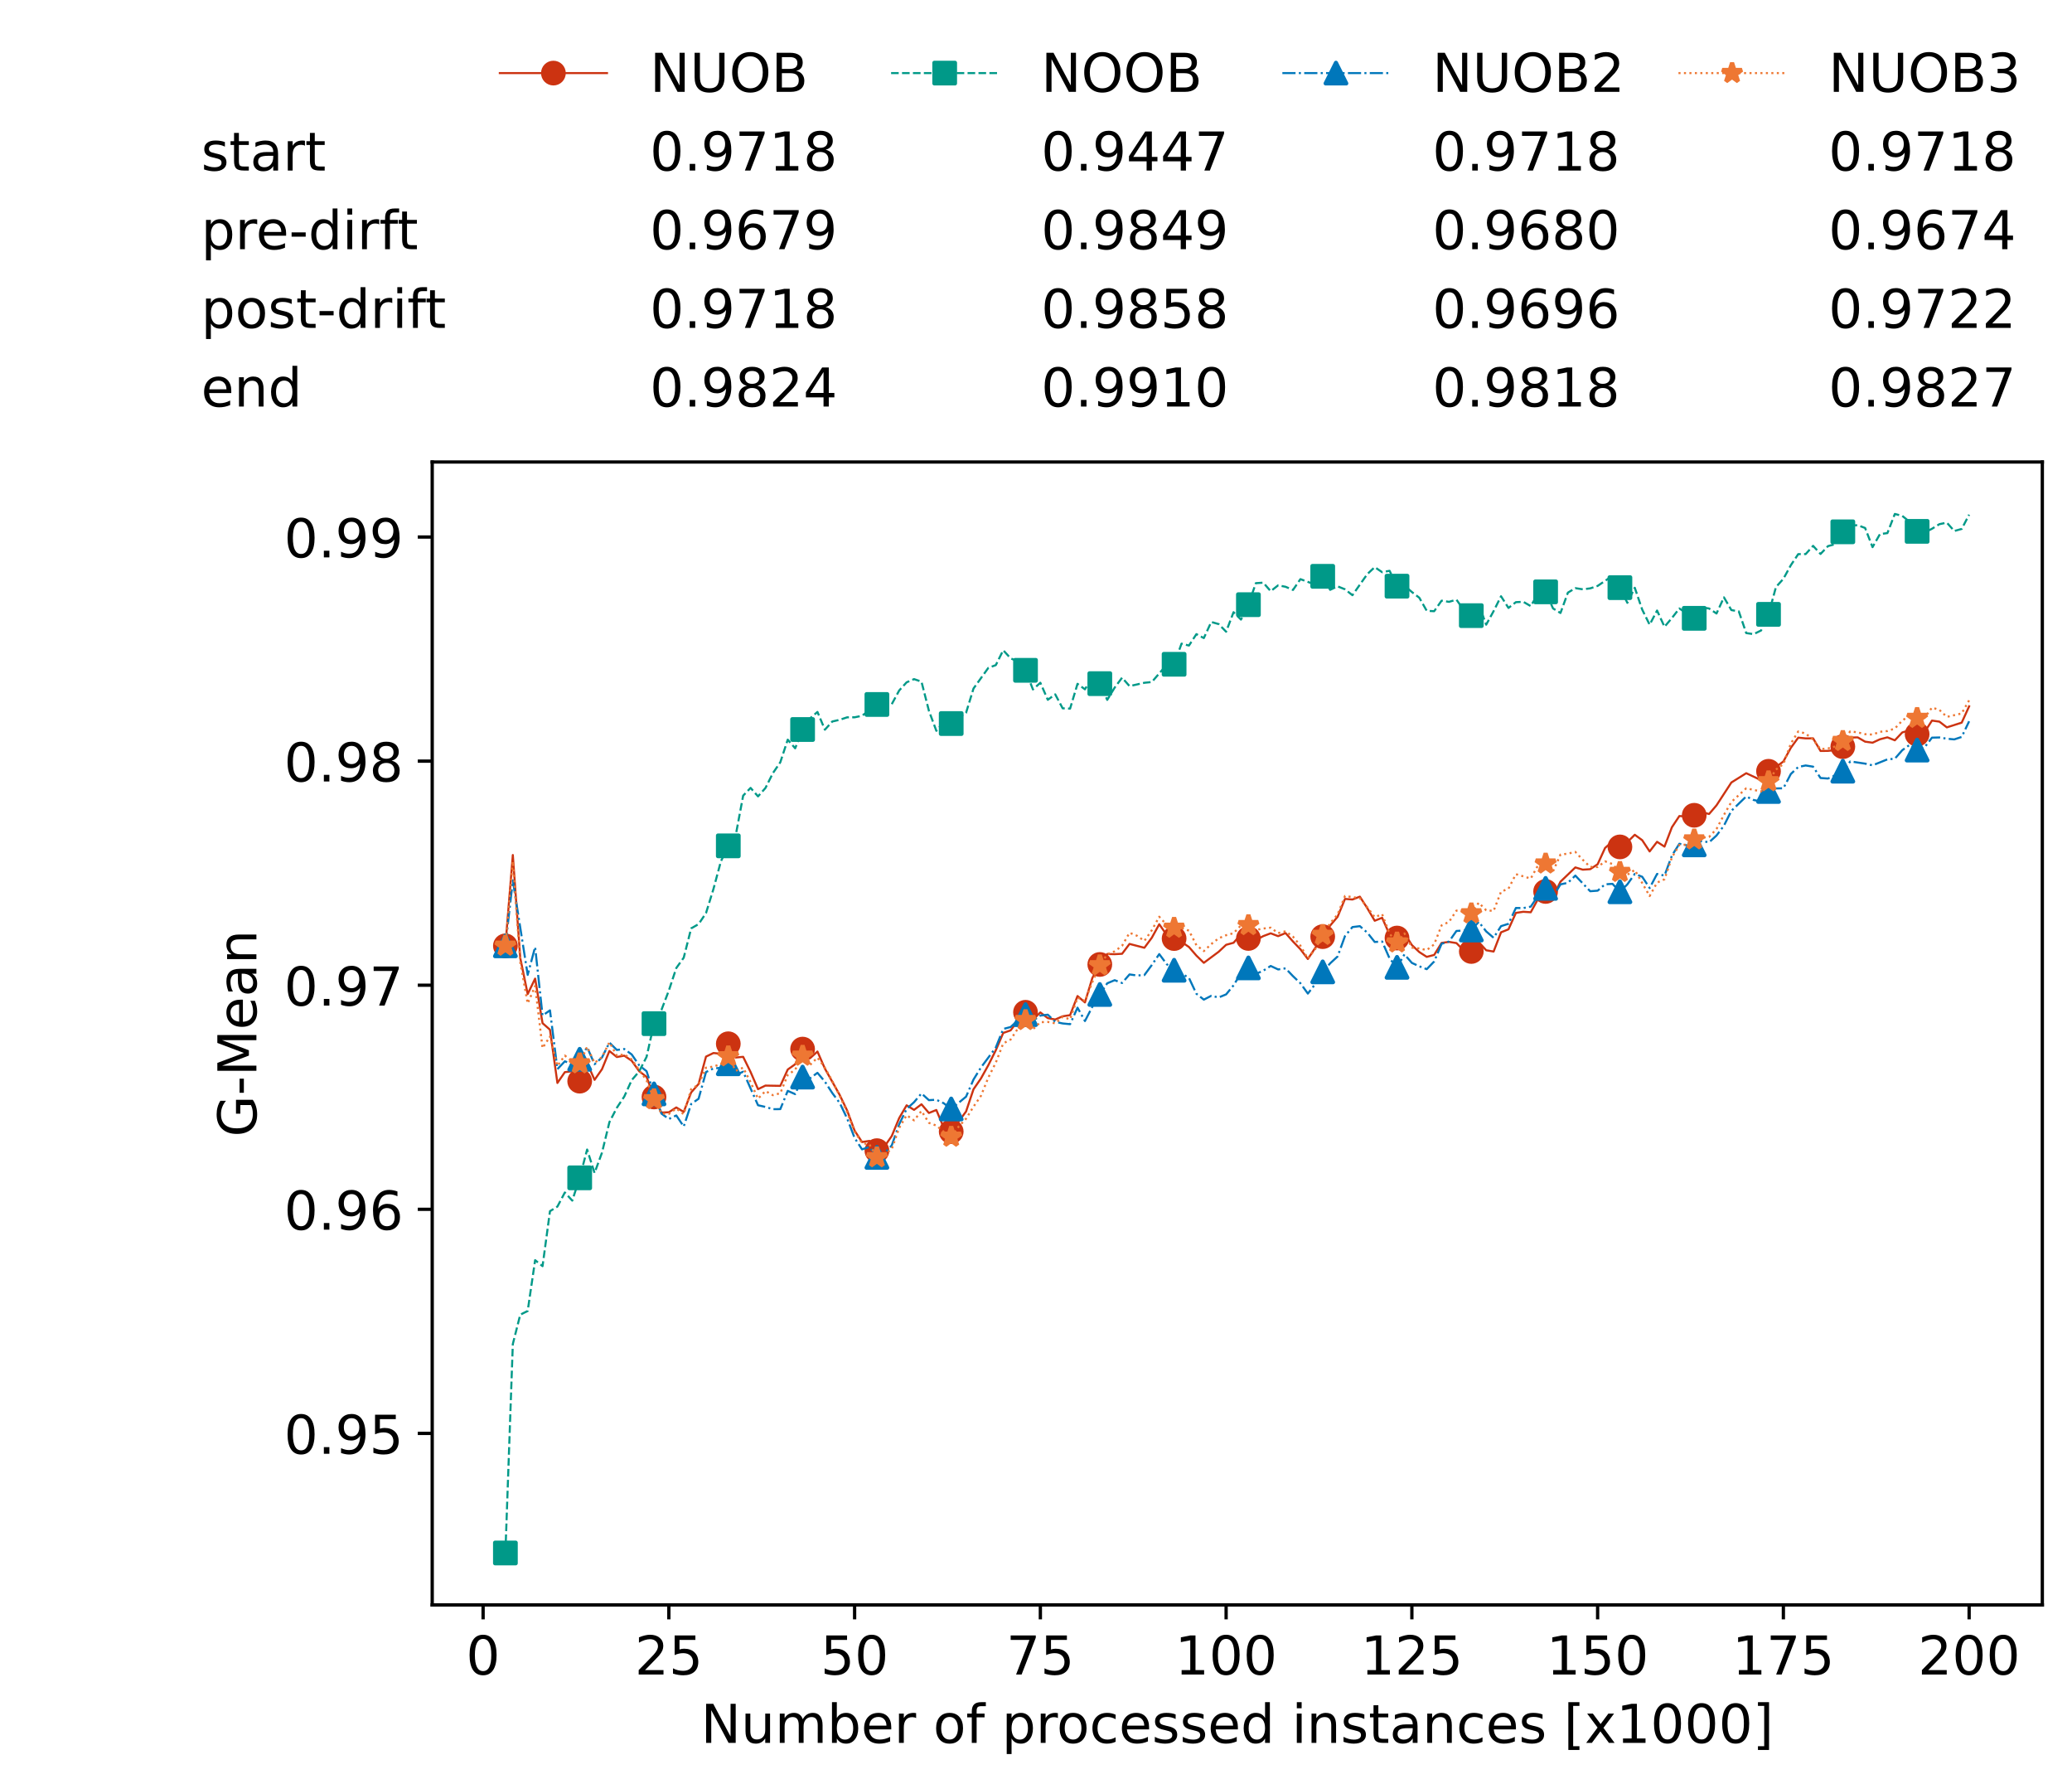 <?xml version="1.0" encoding="utf-8" standalone="no"?>
<!DOCTYPE svg PUBLIC "-//W3C//DTD SVG 1.1//EN"
  "http://www.w3.org/Graphics/SVG/1.1/DTD/svg11.dtd">
<!-- Created with matplotlib (https://matplotlib.org/) -->
<svg height="432.615pt" version="1.1" viewBox="0 0 502.65 432.615" width="502.65pt" xmlns="http://www.w3.org/2000/svg" xmlns:xlink="http://www.w3.org/1999/xlink">
 <defs>
  <style type="text/css">*{stroke-linecap:butt;stroke-linejoin:round;}</style>
 </defs>
 <g id="figure_1">
  <g id="patch_1">
   <path d="M 0 432.615 
L 502.65 432.615 
L 502.65 0 
L 0 0 
z
" style="fill:#ffffff;"/>
  </g>
  <g id="axes_1">
   <g id="patch_2">
    <path d="M 104.85 389.252 
L 495.45 389.252 
L 495.45 112.052 
L 104.85 112.052 
z
" style="fill:#ffffff;"/>
   </g>
   <g id="matplotlib.axis_1">
    <g id="xtick_1">
     <g id="line2d_1">
      <defs>
       <path d="M 0 0 
L 0 3.5 
" id="m0edceb0a22" style="stroke:#000000;stroke-width:0.8;"/>
      </defs>
      <g>
       <use style="stroke:#000000;stroke-width:0.8;" x="117.197" xlink:href="#m0edceb0a22" y="389.252"/>
      </g>
     </g>
     <g id="text_1">
      <!-- 0 -->
      <g transform="translate(113.061 406.13)scale(0.13 -0.13)">
       <defs>
        <path d="M 31.781 66.406 
Q 24.172 66.406 20.328 58.906 
Q 16.5 51.422 16.5 36.375 
Q 16.5 21.391 20.328 13.891 
Q 24.172 6.391 31.781 6.391 
Q 39.453 6.391 43.281 13.891 
Q 47.125 21.391 47.125 36.375 
Q 47.125 51.422 43.281 58.906 
Q 39.453 66.406 31.781 66.406 
z
M 31.781 74.219 
Q 44.047 74.219 50.516 64.516 
Q 56.984 54.828 56.984 36.375 
Q 56.984 17.969 50.516 8.266 
Q 44.047 -1.422 31.781 -1.422 
Q 19.531 -1.422 13.062 8.266 
Q 6.594 17.969 6.594 36.375 
Q 6.594 54.828 13.062 64.516 
Q 19.531 74.219 31.781 74.219 
z
" id="DejaVuSans-48"/>
       </defs>
       <use xlink:href="#DejaVuSans-48"/>
      </g>
     </g>
    </g>
    <g id="xtick_2">
     <g id="line2d_2">
      <g>
       <use style="stroke:#000000;stroke-width:0.8;" x="162.259" xlink:href="#m0edceb0a22" y="389.252"/>
      </g>
     </g>
     <g id="text_2">
      <!-- 25 -->
      <g transform="translate(153.988 406.13)scale(0.13 -0.13)">
       <defs>
        <path d="M 19.188 8.297 
L 53.609 8.297 
L 53.609 0 
L 7.328 0 
L 7.328 8.297 
Q 12.938 14.109 22.625 23.891 
Q 32.328 33.688 34.812 36.531 
Q 39.547 41.844 41.422 45.531 
Q 43.312 49.219 43.312 52.781 
Q 43.312 58.594 39.234 62.25 
Q 35.156 65.922 28.609 65.922 
Q 23.969 65.922 18.812 64.312 
Q 13.672 62.703 7.812 59.422 
L 7.812 69.391 
Q 13.766 71.781 18.938 73 
Q 24.125 74.219 28.422 74.219 
Q 39.75 74.219 46.484 68.547 
Q 53.219 62.891 53.219 53.422 
Q 53.219 48.922 51.531 44.891 
Q 49.859 40.875 45.406 35.406 
Q 44.188 33.984 37.641 27.219 
Q 31.109 20.453 19.188 8.297 
z
" id="DejaVuSans-50"/>
        <path d="M 10.797 72.906 
L 49.516 72.906 
L 49.516 64.594 
L 19.828 64.594 
L 19.828 46.734 
Q 21.969 47.469 24.109 47.828 
Q 26.266 48.188 28.422 48.188 
Q 40.625 48.188 47.75 41.5 
Q 54.891 34.812 54.891 23.391 
Q 54.891 11.625 47.562 5.094 
Q 40.234 -1.422 26.906 -1.422 
Q 22.312 -1.422 17.547 -0.641 
Q 12.797 0.141 7.719 1.703 
L 7.719 11.625 
Q 12.109 9.234 16.797 8.062 
Q 21.484 6.891 26.703 6.891 
Q 35.156 6.891 40.078 11.328 
Q 45.016 15.766 45.016 23.391 
Q 45.016 31 40.078 35.438 
Q 35.156 39.891 26.703 39.891 
Q 22.75 39.891 18.812 39.016 
Q 14.891 38.141 10.797 36.281 
z
" id="DejaVuSans-53"/>
       </defs>
       <use xlink:href="#DejaVuSans-50"/>
       <use x="63.623" xlink:href="#DejaVuSans-53"/>
      </g>
     </g>
    </g>
    <g id="xtick_3">
     <g id="line2d_3">
      <g>
       <use style="stroke:#000000;stroke-width:0.8;" x="207.322" xlink:href="#m0edceb0a22" y="389.252"/>
      </g>
     </g>
     <g id="text_3">
      <!-- 50 -->
      <g transform="translate(199.05 406.13)scale(0.13 -0.13)">
       <use xlink:href="#DejaVuSans-53"/>
       <use x="63.623" xlink:href="#DejaVuSans-48"/>
      </g>
     </g>
    </g>
    <g id="xtick_4">
     <g id="line2d_4">
      <g>
       <use style="stroke:#000000;stroke-width:0.8;" x="252.384" xlink:href="#m0edceb0a22" y="389.252"/>
      </g>
     </g>
     <g id="text_4">
      <!-- 75 -->
      <g transform="translate(244.113 406.13)scale(0.13 -0.13)">
       <defs>
        <path d="M 8.203 72.906 
L 55.078 72.906 
L 55.078 68.703 
L 28.609 0 
L 18.312 0 
L 43.219 64.594 
L 8.203 64.594 
z
" id="DejaVuSans-55"/>
       </defs>
       <use xlink:href="#DejaVuSans-55"/>
       <use x="63.623" xlink:href="#DejaVuSans-53"/>
      </g>
     </g>
    </g>
    <g id="xtick_5">
     <g id="line2d_5">
      <g>
       <use style="stroke:#000000;stroke-width:0.8;" x="297.446" xlink:href="#m0edceb0a22" y="389.252"/>
      </g>
     </g>
     <g id="text_5">
      <!-- 100 -->
      <g transform="translate(285.039 406.13)scale(0.13 -0.13)">
       <defs>
        <path d="M 12.406 8.297 
L 28.516 8.297 
L 28.516 63.922 
L 10.984 60.406 
L 10.984 69.391 
L 28.422 72.906 
L 38.281 72.906 
L 38.281 8.297 
L 54.391 8.297 
L 54.391 0 
L 12.406 0 
z
" id="DejaVuSans-49"/>
       </defs>
       <use xlink:href="#DejaVuSans-49"/>
       <use x="63.623" xlink:href="#DejaVuSans-48"/>
       <use x="127.246" xlink:href="#DejaVuSans-48"/>
      </g>
     </g>
    </g>
    <g id="xtick_6">
     <g id="line2d_6">
      <g>
       <use style="stroke:#000000;stroke-width:0.8;" x="342.509" xlink:href="#m0edceb0a22" y="389.252"/>
      </g>
     </g>
     <g id="text_6">
      <!-- 125 -->
      <g transform="translate(330.102 406.13)scale(0.13 -0.13)">
       <use xlink:href="#DejaVuSans-49"/>
       <use x="63.623" xlink:href="#DejaVuSans-50"/>
       <use x="127.246" xlink:href="#DejaVuSans-53"/>
      </g>
     </g>
    </g>
    <g id="xtick_7">
     <g id="line2d_7">
      <g>
       <use style="stroke:#000000;stroke-width:0.8;" x="387.571" xlink:href="#m0edceb0a22" y="389.252"/>
      </g>
     </g>
     <g id="text_7">
      <!-- 150 -->
      <g transform="translate(375.164 406.13)scale(0.13 -0.13)">
       <use xlink:href="#DejaVuSans-49"/>
       <use x="63.623" xlink:href="#DejaVuSans-53"/>
       <use x="127.246" xlink:href="#DejaVuSans-48"/>
      </g>
     </g>
    </g>
    <g id="xtick_8">
     <g id="line2d_8">
      <g>
       <use style="stroke:#000000;stroke-width:0.8;" x="432.633" xlink:href="#m0edceb0a22" y="389.252"/>
      </g>
     </g>
     <g id="text_8">
      <!-- 175 -->
      <g transform="translate(420.226 406.13)scale(0.13 -0.13)">
       <use xlink:href="#DejaVuSans-49"/>
       <use x="63.623" xlink:href="#DejaVuSans-55"/>
       <use x="127.246" xlink:href="#DejaVuSans-53"/>
      </g>
     </g>
    </g>
    <g id="xtick_9">
     <g id="line2d_9">
      <g>
       <use style="stroke:#000000;stroke-width:0.8;" x="477.695" xlink:href="#m0edceb0a22" y="389.252"/>
      </g>
     </g>
     <g id="text_9">
      <!-- 200 -->
      <g transform="translate(465.289 406.13)scale(0.13 -0.13)">
       <use xlink:href="#DejaVuSans-50"/>
       <use x="63.623" xlink:href="#DejaVuSans-48"/>
       <use x="127.246" xlink:href="#DejaVuSans-48"/>
      </g>
     </g>
    </g>
    <g id="text_10">
     <!-- Number of processed instances [x1000] -->
     <g transform="translate(170.025 422.711)scale(0.13 -0.13)">
      <defs>
       <path d="M 9.812 72.906 
L 23.094 72.906 
L 55.422 11.922 
L 55.422 72.906 
L 64.984 72.906 
L 64.984 0 
L 51.703 0 
L 19.391 60.984 
L 19.391 0 
L 9.812 0 
z
" id="DejaVuSans-78"/>
       <path d="M 8.5 21.578 
L 8.5 54.688 
L 17.484 54.688 
L 17.484 21.922 
Q 17.484 14.156 20.5 10.266 
Q 23.531 6.391 29.594 6.391 
Q 36.859 6.391 41.078 11.031 
Q 45.312 15.672 45.312 23.688 
L 45.312 54.688 
L 54.297 54.688 
L 54.297 0 
L 45.312 0 
L 45.312 8.406 
Q 42.047 3.422 37.719 1 
Q 33.406 -1.422 27.688 -1.422 
Q 18.266 -1.422 13.375 4.438 
Q 8.5 10.297 8.5 21.578 
z
M 31.109 56 
z
" id="DejaVuSans-117"/>
       <path d="M 52 44.188 
Q 55.375 50.25 60.062 53.125 
Q 64.75 56 71.094 56 
Q 79.641 56 84.281 50.016 
Q 88.922 44.047 88.922 33.016 
L 88.922 0 
L 79.891 0 
L 79.891 32.719 
Q 79.891 40.578 77.094 44.375 
Q 74.312 48.188 68.609 48.188 
Q 61.625 48.188 57.562 43.547 
Q 53.516 38.922 53.516 30.906 
L 53.516 0 
L 44.484 0 
L 44.484 32.719 
Q 44.484 40.625 41.703 44.406 
Q 38.922 48.188 33.109 48.188 
Q 26.219 48.188 22.156 43.531 
Q 18.109 38.875 18.109 30.906 
L 18.109 0 
L 9.078 0 
L 9.078 54.688 
L 18.109 54.688 
L 18.109 46.188 
Q 21.188 51.219 25.484 53.609 
Q 29.781 56 35.688 56 
Q 41.656 56 45.828 52.969 
Q 50 49.953 52 44.188 
z
" id="DejaVuSans-109"/>
       <path d="M 48.688 27.297 
Q 48.688 37.203 44.609 42.844 
Q 40.531 48.484 33.406 48.484 
Q 26.266 48.484 22.188 42.844 
Q 18.109 37.203 18.109 27.297 
Q 18.109 17.391 22.188 11.75 
Q 26.266 6.109 33.406 6.109 
Q 40.531 6.109 44.609 11.75 
Q 48.688 17.391 48.688 27.297 
z
M 18.109 46.391 
Q 20.953 51.266 25.266 53.625 
Q 29.594 56 35.594 56 
Q 45.562 56 51.781 48.094 
Q 58.016 40.188 58.016 27.297 
Q 58.016 14.406 51.781 6.484 
Q 45.562 -1.422 35.594 -1.422 
Q 29.594 -1.422 25.266 0.953 
Q 20.953 3.328 18.109 8.203 
L 18.109 0 
L 9.078 0 
L 9.078 75.984 
L 18.109 75.984 
z
" id="DejaVuSans-98"/>
       <path d="M 56.203 29.594 
L 56.203 25.203 
L 14.891 25.203 
Q 15.484 15.922 20.484 11.062 
Q 25.484 6.203 34.422 6.203 
Q 39.594 6.203 44.453 7.469 
Q 49.312 8.734 54.109 11.281 
L 54.109 2.781 
Q 49.266 0.734 44.188 -0.344 
Q 39.109 -1.422 33.891 -1.422 
Q 20.797 -1.422 13.156 6.188 
Q 5.516 13.812 5.516 26.812 
Q 5.516 40.234 12.766 48.109 
Q 20.016 56 32.328 56 
Q 43.359 56 49.781 48.891 
Q 56.203 41.797 56.203 29.594 
z
M 47.219 32.234 
Q 47.125 39.594 43.094 43.984 
Q 39.062 48.391 32.422 48.391 
Q 24.906 48.391 20.391 44.141 
Q 15.875 39.891 15.188 32.172 
z
" id="DejaVuSans-101"/>
       <path d="M 41.109 46.297 
Q 39.594 47.172 37.812 47.578 
Q 36.031 48 33.891 48 
Q 26.266 48 22.188 43.047 
Q 18.109 38.094 18.109 28.812 
L 18.109 0 
L 9.078 0 
L 9.078 54.688 
L 18.109 54.688 
L 18.109 46.188 
Q 20.953 51.172 25.484 53.578 
Q 30.031 56 36.531 56 
Q 37.453 56 38.578 55.875 
Q 39.703 55.766 41.062 55.516 
z
" id="DejaVuSans-114"/>
       <path id="DejaVuSans-32"/>
       <path d="M 30.609 48.391 
Q 23.391 48.391 19.188 42.75 
Q 14.984 37.109 14.984 27.297 
Q 14.984 17.484 19.156 11.844 
Q 23.344 6.203 30.609 6.203 
Q 37.797 6.203 41.984 11.859 
Q 46.188 17.531 46.188 27.297 
Q 46.188 37.016 41.984 42.703 
Q 37.797 48.391 30.609 48.391 
z
M 30.609 56 
Q 42.328 56 49.016 48.375 
Q 55.719 40.766 55.719 27.297 
Q 55.719 13.875 49.016 6.219 
Q 42.328 -1.422 30.609 -1.422 
Q 18.844 -1.422 12.172 6.219 
Q 5.516 13.875 5.516 27.297 
Q 5.516 40.766 12.172 48.375 
Q 18.844 56 30.609 56 
z
" id="DejaVuSans-111"/>
       <path d="M 37.109 75.984 
L 37.109 68.5 
L 28.516 68.5 
Q 23.688 68.5 21.797 66.547 
Q 19.922 64.594 19.922 59.516 
L 19.922 54.688 
L 34.719 54.688 
L 34.719 47.703 
L 19.922 47.703 
L 19.922 0 
L 10.891 0 
L 10.891 47.703 
L 2.297 47.703 
L 2.297 54.688 
L 10.891 54.688 
L 10.891 58.5 
Q 10.891 67.625 15.141 71.797 
Q 19.391 75.984 28.609 75.984 
z
" id="DejaVuSans-102"/>
       <path d="M 18.109 8.203 
L 18.109 -20.797 
L 9.078 -20.797 
L 9.078 54.688 
L 18.109 54.688 
L 18.109 46.391 
Q 20.953 51.266 25.266 53.625 
Q 29.594 56 35.594 56 
Q 45.562 56 51.781 48.094 
Q 58.016 40.188 58.016 27.297 
Q 58.016 14.406 51.781 6.484 
Q 45.562 -1.422 35.594 -1.422 
Q 29.594 -1.422 25.266 0.953 
Q 20.953 3.328 18.109 8.203 
z
M 48.688 27.297 
Q 48.688 37.203 44.609 42.844 
Q 40.531 48.484 33.406 48.484 
Q 26.266 48.484 22.188 42.844 
Q 18.109 37.203 18.109 27.297 
Q 18.109 17.391 22.188 11.75 
Q 26.266 6.109 33.406 6.109 
Q 40.531 6.109 44.609 11.75 
Q 48.688 17.391 48.688 27.297 
z
" id="DejaVuSans-112"/>
       <path d="M 48.781 52.594 
L 48.781 44.188 
Q 44.969 46.297 41.141 47.344 
Q 37.312 48.391 33.406 48.391 
Q 24.656 48.391 19.812 42.844 
Q 14.984 37.312 14.984 27.297 
Q 14.984 17.281 19.812 11.734 
Q 24.656 6.203 33.406 6.203 
Q 37.312 6.203 41.141 7.25 
Q 44.969 8.297 48.781 10.406 
L 48.781 2.094 
Q 45.016 0.344 40.984 -0.531 
Q 36.969 -1.422 32.422 -1.422 
Q 20.062 -1.422 12.781 6.344 
Q 5.516 14.109 5.516 27.297 
Q 5.516 40.672 12.859 48.328 
Q 20.219 56 33.016 56 
Q 37.156 56 41.109 55.141 
Q 45.062 54.297 48.781 52.594 
z
" id="DejaVuSans-99"/>
       <path d="M 44.281 53.078 
L 44.281 44.578 
Q 40.484 46.531 36.375 47.5 
Q 32.281 48.484 27.875 48.484 
Q 21.188 48.484 17.844 46.438 
Q 14.5 44.391 14.5 40.281 
Q 14.5 37.156 16.891 35.375 
Q 19.281 33.594 26.516 31.984 
L 29.594 31.297 
Q 39.156 29.25 43.188 25.516 
Q 47.219 21.781 47.219 15.094 
Q 47.219 7.469 41.188 3.016 
Q 35.156 -1.422 24.609 -1.422 
Q 20.219 -1.422 15.453 -0.562 
Q 10.688 0.297 5.422 2 
L 5.422 11.281 
Q 10.406 8.688 15.234 7.391 
Q 20.062 6.109 24.812 6.109 
Q 31.156 6.109 34.562 8.281 
Q 37.984 10.453 37.984 14.406 
Q 37.984 18.062 35.516 20.016 
Q 33.062 21.969 24.703 23.781 
L 21.578 24.516 
Q 13.234 26.266 9.516 29.906 
Q 5.812 33.547 5.812 39.891 
Q 5.812 47.609 11.281 51.797 
Q 16.75 56 26.812 56 
Q 31.781 56 36.172 55.266 
Q 40.578 54.547 44.281 53.078 
z
" id="DejaVuSans-115"/>
       <path d="M 45.406 46.391 
L 45.406 75.984 
L 54.391 75.984 
L 54.391 0 
L 45.406 0 
L 45.406 8.203 
Q 42.578 3.328 38.25 0.953 
Q 33.938 -1.422 27.875 -1.422 
Q 17.969 -1.422 11.734 6.484 
Q 5.516 14.406 5.516 27.297 
Q 5.516 40.188 11.734 48.094 
Q 17.969 56 27.875 56 
Q 33.938 56 38.25 53.625 
Q 42.578 51.266 45.406 46.391 
z
M 14.797 27.297 
Q 14.797 17.391 18.875 11.75 
Q 22.953 6.109 30.078 6.109 
Q 37.203 6.109 41.297 11.75 
Q 45.406 17.391 45.406 27.297 
Q 45.406 37.203 41.297 42.844 
Q 37.203 48.484 30.078 48.484 
Q 22.953 48.484 18.875 42.844 
Q 14.797 37.203 14.797 27.297 
z
" id="DejaVuSans-100"/>
       <path d="M 9.422 54.688 
L 18.406 54.688 
L 18.406 0 
L 9.422 0 
z
M 9.422 75.984 
L 18.406 75.984 
L 18.406 64.594 
L 9.422 64.594 
z
" id="DejaVuSans-105"/>
       <path d="M 54.891 33.016 
L 54.891 0 
L 45.906 0 
L 45.906 32.719 
Q 45.906 40.484 42.875 44.328 
Q 39.844 48.188 33.797 48.188 
Q 26.516 48.188 22.312 43.547 
Q 18.109 38.922 18.109 30.906 
L 18.109 0 
L 9.078 0 
L 9.078 54.688 
L 18.109 54.688 
L 18.109 46.188 
Q 21.344 51.125 25.703 53.562 
Q 30.078 56 35.797 56 
Q 45.219 56 50.047 50.172 
Q 54.891 44.344 54.891 33.016 
z
" id="DejaVuSans-110"/>
       <path d="M 18.312 70.219 
L 18.312 54.688 
L 36.812 54.688 
L 36.812 47.703 
L 18.312 47.703 
L 18.312 18.016 
Q 18.312 11.328 20.141 9.422 
Q 21.969 7.516 27.594 7.516 
L 36.812 7.516 
L 36.812 0 
L 27.594 0 
Q 17.188 0 13.234 3.875 
Q 9.281 7.766 9.281 18.016 
L 9.281 47.703 
L 2.688 47.703 
L 2.688 54.688 
L 9.281 54.688 
L 9.281 70.219 
z
" id="DejaVuSans-116"/>
       <path d="M 34.281 27.484 
Q 23.391 27.484 19.188 25 
Q 14.984 22.516 14.984 16.5 
Q 14.984 11.719 18.141 8.906 
Q 21.297 6.109 26.703 6.109 
Q 34.188 6.109 38.703 11.406 
Q 43.219 16.703 43.219 25.484 
L 43.219 27.484 
z
M 52.203 31.203 
L 52.203 0 
L 43.219 0 
L 43.219 8.297 
Q 40.141 3.328 35.547 0.953 
Q 30.953 -1.422 24.312 -1.422 
Q 15.922 -1.422 10.953 3.297 
Q 6 8.016 6 15.922 
Q 6 25.141 12.172 29.828 
Q 18.359 34.516 30.609 34.516 
L 43.219 34.516 
L 43.219 35.406 
Q 43.219 41.609 39.141 45 
Q 35.062 48.391 27.688 48.391 
Q 23 48.391 18.547 47.266 
Q 14.109 46.141 10.016 43.891 
L 10.016 52.203 
Q 14.938 54.109 19.578 55.047 
Q 24.219 56 28.609 56 
Q 40.484 56 46.344 49.844 
Q 52.203 43.703 52.203 31.203 
z
" id="DejaVuSans-97"/>
       <path d="M 8.594 75.984 
L 29.297 75.984 
L 29.297 69 
L 17.578 69 
L 17.578 -6.203 
L 29.297 -6.203 
L 29.297 -13.188 
L 8.594 -13.188 
z
" id="DejaVuSans-91"/>
       <path d="M 54.891 54.688 
L 35.109 28.078 
L 55.906 0 
L 45.312 0 
L 29.391 21.484 
L 13.484 0 
L 2.875 0 
L 24.125 28.609 
L 4.688 54.688 
L 15.281 54.688 
L 29.781 35.203 
L 44.281 54.688 
z
" id="DejaVuSans-120"/>
       <path d="M 30.422 75.984 
L 30.422 -13.188 
L 9.719 -13.188 
L 9.719 -6.203 
L 21.391 -6.203 
L 21.391 69 
L 9.719 69 
L 9.719 75.984 
z
" id="DejaVuSans-93"/>
      </defs>
      <use xlink:href="#DejaVuSans-78"/>
      <use x="74.805" xlink:href="#DejaVuSans-117"/>
      <use x="138.184" xlink:href="#DejaVuSans-109"/>
      <use x="235.596" xlink:href="#DejaVuSans-98"/>
      <use x="299.072" xlink:href="#DejaVuSans-101"/>
      <use x="360.596" xlink:href="#DejaVuSans-114"/>
      <use x="401.709" xlink:href="#DejaVuSans-32"/>
      <use x="433.496" xlink:href="#DejaVuSans-111"/>
      <use x="494.678" xlink:href="#DejaVuSans-102"/>
      <use x="529.883" xlink:href="#DejaVuSans-32"/>
      <use x="561.67" xlink:href="#DejaVuSans-112"/>
      <use x="625.146" xlink:href="#DejaVuSans-114"/>
      <use x="664.01" xlink:href="#DejaVuSans-111"/>
      <use x="725.191" xlink:href="#DejaVuSans-99"/>
      <use x="780.172" xlink:href="#DejaVuSans-101"/>
      <use x="841.695" xlink:href="#DejaVuSans-115"/>
      <use x="893.795" xlink:href="#DejaVuSans-115"/>
      <use x="945.895" xlink:href="#DejaVuSans-101"/>
      <use x="1007.418" xlink:href="#DejaVuSans-100"/>
      <use x="1070.895" xlink:href="#DejaVuSans-32"/>
      <use x="1102.682" xlink:href="#DejaVuSans-105"/>
      <use x="1130.465" xlink:href="#DejaVuSans-110"/>
      <use x="1193.844" xlink:href="#DejaVuSans-115"/>
      <use x="1245.943" xlink:href="#DejaVuSans-116"/>
      <use x="1285.152" xlink:href="#DejaVuSans-97"/>
      <use x="1346.432" xlink:href="#DejaVuSans-110"/>
      <use x="1409.811" xlink:href="#DejaVuSans-99"/>
      <use x="1464.791" xlink:href="#DejaVuSans-101"/>
      <use x="1526.314" xlink:href="#DejaVuSans-115"/>
      <use x="1578.414" xlink:href="#DejaVuSans-32"/>
      <use x="1610.201" xlink:href="#DejaVuSans-91"/>
      <use x="1649.215" xlink:href="#DejaVuSans-120"/>
      <use x="1708.395" xlink:href="#DejaVuSans-49"/>
      <use x="1772.018" xlink:href="#DejaVuSans-48"/>
      <use x="1835.641" xlink:href="#DejaVuSans-48"/>
      <use x="1899.264" xlink:href="#DejaVuSans-48"/>
      <use x="1962.887" xlink:href="#DejaVuSans-93"/>
     </g>
    </g>
   </g>
   <g id="matplotlib.axis_2">
    <g id="ytick_1">
     <g id="line2d_10">
      <defs>
       <path d="M 0 0 
L -3.5 0 
" id="meb87bcf250" style="stroke:#000000;stroke-width:0.8;"/>
      </defs>
      <g>
       <use style="stroke:#000000;stroke-width:0.8;" x="104.85" xlink:href="#meb87bcf250" y="347.65"/>
      </g>
     </g>
     <g id="text_11">
      <!-- 0.95 -->
      <g transform="translate(68.905 352.589)scale(0.13 -0.13)">
       <defs>
        <path d="M 10.688 12.406 
L 21 12.406 
L 21 0 
L 10.688 0 
z
" id="DejaVuSans-46"/>
        <path d="M 10.984 1.516 
L 10.984 10.5 
Q 14.703 8.734 18.5 7.812 
Q 22.312 6.891 25.984 6.891 
Q 35.75 6.891 40.891 13.453 
Q 46.047 20.016 46.781 33.406 
Q 43.953 29.203 39.594 26.953 
Q 35.25 24.703 29.984 24.703 
Q 19.047 24.703 12.672 31.312 
Q 6.297 37.938 6.297 49.422 
Q 6.297 60.641 12.938 67.422 
Q 19.578 74.219 30.609 74.219 
Q 43.266 74.219 49.922 64.516 
Q 56.594 54.828 56.594 36.375 
Q 56.594 19.141 48.406 8.859 
Q 40.234 -1.422 26.422 -1.422 
Q 22.703 -1.422 18.891 -0.688 
Q 15.094 0.047 10.984 1.516 
z
M 30.609 32.422 
Q 37.25 32.422 41.125 36.953 
Q 45.016 41.5 45.016 49.422 
Q 45.016 57.281 41.125 61.844 
Q 37.25 66.406 30.609 66.406 
Q 23.969 66.406 20.094 61.844 
Q 16.219 57.281 16.219 49.422 
Q 16.219 41.5 20.094 36.953 
Q 23.969 32.422 30.609 32.422 
z
" id="DejaVuSans-57"/>
       </defs>
       <use xlink:href="#DejaVuSans-48"/>
       <use x="63.623" xlink:href="#DejaVuSans-46"/>
       <use x="95.41" xlink:href="#DejaVuSans-57"/>
       <use x="159.033" xlink:href="#DejaVuSans-53"/>
      </g>
     </g>
    </g>
    <g id="ytick_2">
     <g id="line2d_11">
      <g>
       <use style="stroke:#000000;stroke-width:0.8;" x="104.85" xlink:href="#meb87bcf250" y="293.299"/>
      </g>
     </g>
     <g id="text_12">
      <!-- 0.96 -->
      <g transform="translate(68.905 298.238)scale(0.13 -0.13)">
       <defs>
        <path d="M 33.016 40.375 
Q 26.375 40.375 22.484 35.828 
Q 18.609 31.297 18.609 23.391 
Q 18.609 15.531 22.484 10.953 
Q 26.375 6.391 33.016 6.391 
Q 39.656 6.391 43.531 10.953 
Q 47.406 15.531 47.406 23.391 
Q 47.406 31.297 43.531 35.828 
Q 39.656 40.375 33.016 40.375 
z
M 52.594 71.297 
L 52.594 62.312 
Q 48.875 64.062 45.094 64.984 
Q 41.312 65.922 37.594 65.922 
Q 27.828 65.922 22.672 59.328 
Q 17.531 52.734 16.797 39.406 
Q 19.672 43.656 24.016 45.922 
Q 28.375 48.188 33.594 48.188 
Q 44.578 48.188 50.953 41.516 
Q 57.328 34.859 57.328 23.391 
Q 57.328 12.156 50.688 5.359 
Q 44.047 -1.422 33.016 -1.422 
Q 20.359 -1.422 13.672 8.266 
Q 6.984 17.969 6.984 36.375 
Q 6.984 53.656 15.188 63.938 
Q 23.391 74.219 37.203 74.219 
Q 40.922 74.219 44.703 73.484 
Q 48.484 72.75 52.594 71.297 
z
" id="DejaVuSans-54"/>
       </defs>
       <use xlink:href="#DejaVuSans-48"/>
       <use x="63.623" xlink:href="#DejaVuSans-46"/>
       <use x="95.41" xlink:href="#DejaVuSans-57"/>
       <use x="159.033" xlink:href="#DejaVuSans-54"/>
      </g>
     </g>
    </g>
    <g id="ytick_3">
     <g id="line2d_12">
      <g>
       <use style="stroke:#000000;stroke-width:0.8;" x="104.85" xlink:href="#meb87bcf250" y="238.948"/>
      </g>
     </g>
     <g id="text_13">
      <!-- 0.97 -->
      <g transform="translate(68.905 243.887)scale(0.13 -0.13)">
       <use xlink:href="#DejaVuSans-48"/>
       <use x="63.623" xlink:href="#DejaVuSans-46"/>
       <use x="95.41" xlink:href="#DejaVuSans-57"/>
       <use x="159.033" xlink:href="#DejaVuSans-55"/>
      </g>
     </g>
    </g>
    <g id="ytick_4">
     <g id="line2d_13">
      <g>
       <use style="stroke:#000000;stroke-width:0.8;" x="104.85" xlink:href="#meb87bcf250" y="184.597"/>
      </g>
     </g>
     <g id="text_14">
      <!-- 0.98 -->
      <g transform="translate(68.905 189.536)scale(0.13 -0.13)">
       <defs>
        <path d="M 31.781 34.625 
Q 24.75 34.625 20.719 30.859 
Q 16.703 27.094 16.703 20.516 
Q 16.703 13.922 20.719 10.156 
Q 24.75 6.391 31.781 6.391 
Q 38.812 6.391 42.859 10.172 
Q 46.922 13.969 46.922 20.516 
Q 46.922 27.094 42.891 30.859 
Q 38.875 34.625 31.781 34.625 
z
M 21.922 38.812 
Q 15.578 40.375 12.031 44.719 
Q 8.5 49.078 8.5 55.328 
Q 8.5 64.062 14.719 69.141 
Q 20.953 74.219 31.781 74.219 
Q 42.672 74.219 48.875 69.141 
Q 55.078 64.062 55.078 55.328 
Q 55.078 49.078 51.531 44.719 
Q 48 40.375 41.703 38.812 
Q 48.828 37.156 52.797 32.312 
Q 56.781 27.484 56.781 20.516 
Q 56.781 9.906 50.312 4.234 
Q 43.844 -1.422 31.781 -1.422 
Q 19.734 -1.422 13.25 4.234 
Q 6.781 9.906 6.781 20.516 
Q 6.781 27.484 10.781 32.312 
Q 14.797 37.156 21.922 38.812 
z
M 18.312 54.391 
Q 18.312 48.734 21.844 45.562 
Q 25.391 42.391 31.781 42.391 
Q 38.141 42.391 41.719 45.562 
Q 45.312 48.734 45.312 54.391 
Q 45.312 60.062 41.719 63.234 
Q 38.141 66.406 31.781 66.406 
Q 25.391 66.406 21.844 63.234 
Q 18.312 60.062 18.312 54.391 
z
" id="DejaVuSans-56"/>
       </defs>
       <use xlink:href="#DejaVuSans-48"/>
       <use x="63.623" xlink:href="#DejaVuSans-46"/>
       <use x="95.41" xlink:href="#DejaVuSans-57"/>
       <use x="159.033" xlink:href="#DejaVuSans-56"/>
      </g>
     </g>
    </g>
    <g id="ytick_5">
     <g id="line2d_14">
      <g>
       <use style="stroke:#000000;stroke-width:0.8;" x="104.85" xlink:href="#meb87bcf250" y="130.246"/>
      </g>
     </g>
     <g id="text_15">
      <!-- 0.99 -->
      <g transform="translate(68.905 135.185)scale(0.13 -0.13)">
       <use xlink:href="#DejaVuSans-48"/>
       <use x="63.623" xlink:href="#DejaVuSans-46"/>
       <use x="95.41" xlink:href="#DejaVuSans-57"/>
       <use x="159.033" xlink:href="#DejaVuSans-57"/>
      </g>
     </g>
    </g>
    <g id="text_16">
     <!-- G-Mean -->
     <g transform="translate(62.201 275.744)rotate(-90)scale(0.13 -0.13)">
      <defs>
       <path d="M 59.516 10.406 
L 59.516 29.984 
L 43.406 29.984 
L 43.406 38.094 
L 69.281 38.094 
L 69.281 6.781 
Q 63.578 2.734 56.688 0.656 
Q 49.812 -1.422 42 -1.422 
Q 24.906 -1.422 15.25 8.562 
Q 5.609 18.562 5.609 36.375 
Q 5.609 54.25 15.25 64.234 
Q 24.906 74.219 42 74.219 
Q 49.125 74.219 55.547 72.453 
Q 61.969 70.703 67.391 67.281 
L 67.391 56.781 
Q 61.922 61.422 55.766 63.766 
Q 49.609 66.109 42.828 66.109 
Q 29.438 66.109 22.719 58.641 
Q 16.016 51.172 16.016 36.375 
Q 16.016 21.625 22.719 14.156 
Q 29.438 6.688 42.828 6.688 
Q 48.047 6.688 52.141 7.594 
Q 56.25 8.5 59.516 10.406 
z
" id="DejaVuSans-71"/>
       <path d="M 4.891 31.391 
L 31.203 31.391 
L 31.203 23.391 
L 4.891 23.391 
z
" id="DejaVuSans-45"/>
       <path d="M 9.812 72.906 
L 24.516 72.906 
L 43.109 23.297 
L 61.812 72.906 
L 76.516 72.906 
L 76.516 0 
L 66.891 0 
L 66.891 64.016 
L 48.094 14.016 
L 38.188 14.016 
L 19.391 64.016 
L 19.391 0 
L 9.812 0 
z
" id="DejaVuSans-77"/>
      </defs>
      <use xlink:href="#DejaVuSans-71"/>
      <use x="77.49" xlink:href="#DejaVuSans-45"/>
      <use x="113.574" xlink:href="#DejaVuSans-77"/>
      <use x="199.854" xlink:href="#DejaVuSans-101"/>
      <use x="261.377" xlink:href="#DejaVuSans-97"/>
      <use x="322.656" xlink:href="#DejaVuSans-110"/>
     </g>
    </g>
   </g>
   <g id="line2d_15"/>
   <g id="line2d_16"/>
   <g id="line2d_17"/>
   <g id="line2d_18"/>
   <g id="line2d_19"/>
   <g id="line2d_20">
    <path clip-path="url(#p58a76d0c04)" d="M 122.605 229.402 
L 124.407 207.37 
L 126.21 232.344 
L 128.012 241.094 
L 129.815 237.344 
L 131.617 248.157 
L 133.419 249.739 
L 135.222 262.655 
L 137.024 260.035 
L 138.827 259.812 
L 140.629 262.222 
L 142.432 257.817 
L 144.234 261.901 
L 146.037 259.319 
L 147.839 254.902 
L 149.642 256.366 
L 151.444 256.031 
L 153.247 257.267 
L 155.049 259.802 
L 156.852 261.175 
L 158.654 266.053 
L 160.457 269.834 
L 162.259 269.757 
L 164.062 268.593 
L 165.864 269.679 
L 167.667 264.956 
L 169.469 262.9 
L 171.272 256.265 
L 173.074 255.395 
L 174.877 255.566 
L 176.679 253.149 
L 178.482 256.484 
L 180.284 256.316 
L 182.087 259.998 
L 183.889 264.159 
L 185.692 263.291 
L 189.297 263.357 
L 191.099 259.398 
L 192.902 258.112 
L 194.704 254.441 
L 196.507 256.656 
L 198.309 255.034 
L 200.112 259.17 
L 203.717 265.59 
L 205.519 269.36 
L 207.322 274.225 
L 209.124 276.984 
L 210.927 276.703 
L 212.729 279.074 
L 214.532 278.113 
L 216.334 275.527 
L 218.137 271.164 
L 219.939 268.075 
L 221.742 269.18 
L 223.544 267.825 
L 225.347 269.933 
L 227.149 269.212 
L 228.952 273.535 
L 230.754 274.449 
L 234.359 269.571 
L 236.162 264.185 
L 237.964 261.572 
L 239.767 258.333 
L 241.569 254.732 
L 243.372 250.527 
L 245.174 249.896 
L 246.976 247.475 
L 248.779 245.511 
L 250.581 247.272 
L 252.384 245.549 
L 254.186 246.93 
L 255.989 247.264 
L 257.791 246.491 
L 259.594 246.207 
L 261.396 241.575 
L 263.199 243.119 
L 265.001 237.176 
L 266.804 233.914 
L 268.606 231.379 
L 270.409 231.421 
L 272.211 231.322 
L 274.014 228.933 
L 277.619 229.868 
L 279.421 227.432 
L 281.224 224.157 
L 283.026 226.749 
L 286.631 228.443 
L 288.434 229.683 
L 290.236 231.764 
L 292.039 233.517 
L 295.644 230.833 
L 297.446 229.146 
L 299.249 228.653 
L 301.051 226.61 
L 302.854 227.606 
L 304.656 227.985 
L 306.459 227.041 
L 308.261 226.358 
L 310.064 227.049 
L 311.866 226.305 
L 313.669 228.348 
L 315.471 230.222 
L 317.274 232.593 
L 320.879 227.168 
L 322.681 224.482 
L 324.484 222.36 
L 326.286 218.012 
L 328.089 218.161 
L 329.891 217.47 
L 331.694 220.267 
L 333.496 223.313 
L 335.299 222.591 
L 337.101 226.701 
L 338.904 227.506 
L 340.706 226.369 
L 342.509 229.21 
L 344.311 230.91 
L 346.114 232.07 
L 347.916 231.606 
L 349.719 228.688 
L 351.521 228.438 
L 353.324 228.731 
L 355.126 230.565 
L 356.928 230.765 
L 358.731 228.474 
L 360.533 230.471 
L 362.336 230.785 
L 364.138 226.12 
L 365.941 225.395 
L 367.743 221.407 
L 369.546 221.136 
L 371.348 221.255 
L 373.151 217.971 
L 374.953 216.205 
L 376.756 217.437 
L 378.558 213.838 
L 382.163 210.377 
L 383.966 210.922 
L 385.768 210.808 
L 387.571 209.611 
L 389.373 205.668 
L 391.176 204.064 
L 392.978 205.406 
L 394.781 204.238 
L 396.583 202.462 
L 398.386 203.778 
L 400.188 206.503 
L 401.991 204.167 
L 403.793 205.333 
L 405.596 200.625 
L 407.398 197.918 
L 409.201 198.007 
L 411.003 197.735 
L 412.806 196.971 
L 414.608 197.425 
L 416.411 195.319 
L 420.016 189.782 
L 423.621 187.527 
L 427.226 189.221 
L 429.028 187.062 
L 430.831 186.012 
L 432.633 184.691 
L 434.436 181.38 
L 436.238 178.901 
L 438.041 179.086 
L 439.843 179.074 
L 441.646 182.134 
L 443.448 182.108 
L 445.251 181.932 
L 447.053 181.092 
L 448.856 178.876 
L 450.658 178.838 
L 452.461 179.878 
L 454.263 180.13 
L 456.066 179.299 
L 457.868 178.828 
L 459.671 179.55 
L 461.473 177.642 
L 463.276 177.101 
L 465.078 178.07 
L 466.881 177.569 
L 468.683 174.764 
L 470.485 175.025 
L 472.288 176.412 
L 475.893 175.264 
L 477.695 171.314 
L 477.695 171.314 
" style="fill:none;stroke:#cc3311;stroke-linecap:square;stroke-width:0.5;"/>
    <defs>
     <path d="M 0 2.5 
C 0.663 2.5 1.299 2.237 1.768 1.768 
C 2.237 1.299 2.5 0.663 2.5 0 
C 2.5 -0.663 2.237 -1.299 1.768 -1.768 
C 1.299 -2.237 0.663 -2.5 0 -2.5 
C -0.663 -2.5 -1.299 -2.237 -1.768 -1.768 
C -2.237 -1.299 -2.5 -0.663 -2.5 0 
C -2.5 0.663 -2.237 1.299 -1.768 1.768 
C -1.299 2.237 -0.663 2.5 0 2.5 
z
" id="m9e1a981678" style="stroke:#cc3311;"/>
    </defs>
    <g clip-path="url(#p58a76d0c04)">
     <use style="fill:#cc3311;stroke:#cc3311;" x="122.605" xlink:href="#m9e1a981678" y="229.402"/>
     <use style="fill:#cc3311;stroke:#cc3311;" x="140.629" xlink:href="#m9e1a981678" y="262.222"/>
     <use style="fill:#cc3311;stroke:#cc3311;" x="158.654" xlink:href="#m9e1a981678" y="266.053"/>
     <use style="fill:#cc3311;stroke:#cc3311;" x="176.679" xlink:href="#m9e1a981678" y="253.149"/>
     <use style="fill:#cc3311;stroke:#cc3311;" x="194.704" xlink:href="#m9e1a981678" y="254.441"/>
     <use style="fill:#cc3311;stroke:#cc3311;" x="212.729" xlink:href="#m9e1a981678" y="279.074"/>
     <use style="fill:#cc3311;stroke:#cc3311;" x="230.754" xlink:href="#m9e1a981678" y="274.449"/>
     <use style="fill:#cc3311;stroke:#cc3311;" x="248.779" xlink:href="#m9e1a981678" y="245.511"/>
     <use style="fill:#cc3311;stroke:#cc3311;" x="266.804" xlink:href="#m9e1a981678" y="233.914"/>
     <use style="fill:#cc3311;stroke:#cc3311;" x="284.829" xlink:href="#m9e1a981678" y="227.629"/>
     <use style="fill:#cc3311;stroke:#cc3311;" x="302.854" xlink:href="#m9e1a981678" y="227.606"/>
     <use style="fill:#cc3311;stroke:#cc3311;" x="320.879" xlink:href="#m9e1a981678" y="227.168"/>
     <use style="fill:#cc3311;stroke:#cc3311;" x="338.904" xlink:href="#m9e1a981678" y="227.506"/>
     <use style="fill:#cc3311;stroke:#cc3311;" x="356.928" xlink:href="#m9e1a981678" y="230.765"/>
     <use style="fill:#cc3311;stroke:#cc3311;" x="374.953" xlink:href="#m9e1a981678" y="216.205"/>
     <use style="fill:#cc3311;stroke:#cc3311;" x="392.978" xlink:href="#m9e1a981678" y="205.406"/>
     <use style="fill:#cc3311;stroke:#cc3311;" x="411.003" xlink:href="#m9e1a981678" y="197.735"/>
     <use style="fill:#cc3311;stroke:#cc3311;" x="429.028" xlink:href="#m9e1a981678" y="187.062"/>
     <use style="fill:#cc3311;stroke:#cc3311;" x="447.053" xlink:href="#m9e1a981678" y="181.092"/>
     <use style="fill:#cc3311;stroke:#cc3311;" x="465.078" xlink:href="#m9e1a981678" y="178.07"/>
    </g>
   </g>
   <g id="line2d_21"/>
   <g id="line2d_22"/>
   <g id="line2d_23"/>
   <g id="line2d_24"/>
   <g id="line2d_25">
    <path clip-path="url(#p58a76d0c04)" d="M 122.605 376.652 
L 124.407 325.972 
L 126.21 318.848 
L 128.012 317.96 
L 129.815 305.631 
L 131.617 307.089 
L 133.419 293.753 
L 135.222 292.638 
L 137.024 289.22 
L 138.827 291.189 
L 140.629 285.666 
L 142.432 278.799 
L 144.234 284.482 
L 146.037 279.563 
L 147.839 272.156 
L 149.642 268.67 
L 151.444 265.95 
L 153.247 261.968 
L 155.049 259.862 
L 156.852 256.332 
L 158.654 248.272 
L 160.457 244.956 
L 162.259 240.232 
L 164.062 234.781 
L 165.864 232.278 
L 167.667 225.166 
L 169.469 224.13 
L 171.272 221.455 
L 173.074 215.624 
L 174.877 208.924 
L 176.679 205.147 
L 178.482 202.584 
L 180.284 192.966 
L 182.087 191.094 
L 183.889 193.148 
L 185.692 191.122 
L 187.494 187.519 
L 189.297 184.873 
L 191.099 179.391 
L 192.902 181.489 
L 194.704 176.932 
L 196.507 174.228 
L 198.309 172.671 
L 200.112 176.974 
L 201.914 174.987 
L 203.717 174.571 
L 205.519 173.973 
L 207.322 173.971 
L 209.124 173.599 
L 212.729 170.859 
L 214.532 170.539 
L 216.334 170.777 
L 218.137 167.463 
L 219.939 165.484 
L 221.742 164.71 
L 223.544 165.325 
L 225.347 172.387 
L 227.149 177.245 
L 228.952 175.14 
L 230.754 175.487 
L 232.557 174.014 
L 234.359 172.875 
L 236.162 166.99 
L 239.767 161.972 
L 241.569 161.317 
L 243.372 157.702 
L 245.174 159.672 
L 246.976 160.442 
L 248.779 162.574 
L 250.581 167.213 
L 252.384 165.592 
L 254.186 169.726 
L 255.989 168.406 
L 257.791 171.792 
L 259.594 171.861 
L 261.396 165.85 
L 263.199 167.182 
L 265.001 164.211 
L 266.804 165.808 
L 268.606 169.746 
L 270.409 166.765 
L 272.211 164.36 
L 274.014 166.408 
L 277.619 165.596 
L 279.421 165.417 
L 283.026 161.227 
L 284.829 161.111 
L 286.631 156.104 
L 288.434 156.568 
L 290.236 153.801 
L 292.039 154.756 
L 293.841 150.848 
L 295.644 151.364 
L 297.446 153.21 
L 299.249 148.476 
L 301.051 150.274 
L 302.854 146.655 
L 304.656 141.441 
L 306.459 141.312 
L 308.261 143.382 
L 310.064 141.962 
L 311.866 142.313 
L 313.669 143.08 
L 315.471 140.461 
L 319.076 141.794 
L 320.879 139.778 
L 322.681 143.055 
L 324.484 142.206 
L 326.286 142.928 
L 328.089 144.354 
L 331.694 139.243 
L 333.496 137.548 
L 335.299 138.775 
L 337.101 138.439 
L 338.904 142.166 
L 340.706 142.032 
L 342.509 143.583 
L 344.311 144.973 
L 346.114 148.141 
L 347.916 148.238 
L 349.719 145.684 
L 351.521 145.965 
L 353.324 145.437 
L 355.126 147.995 
L 356.928 149.313 
L 358.731 146.615 
L 360.533 151.506 
L 362.336 148.22 
L 364.138 144.615 
L 365.941 147.446 
L 367.743 146.045 
L 369.546 145.959 
L 371.348 147.008 
L 373.151 143.921 
L 374.953 143.544 
L 376.756 147.567 
L 378.558 148.672 
L 380.361 143.731 
L 382.163 142.645 
L 383.966 142.927 
L 385.768 142.701 
L 387.571 142.108 
L 391.176 139.649 
L 392.978 142.523 
L 394.781 146.208 
L 396.583 142.558 
L 398.386 147.853 
L 400.188 151.511 
L 401.991 148.077 
L 403.793 152.02 
L 405.596 149.884 
L 407.398 147.575 
L 411.003 149.966 
L 412.806 147.283 
L 414.608 147.581 
L 416.411 148.796 
L 418.213 144.881 
L 420.016 147.967 
L 421.818 148.282 
L 423.621 153.546 
L 425.423 153.797 
L 427.226 152.91 
L 429.028 149.002 
L 430.831 142.38 
L 432.633 140.385 
L 434.436 137.092 
L 436.238 134.392 
L 438.041 134.384 
L 439.843 132.391 
L 441.646 134.355 
L 443.448 132.455 
L 445.251 131.964 
L 447.053 128.982 
L 448.856 127.48 
L 450.658 127.373 
L 452.461 128.053 
L 454.263 132.7 
L 456.066 129.529 
L 457.868 129.298 
L 459.671 124.652 
L 461.473 125.118 
L 463.276 126.571 
L 465.078 128.873 
L 466.881 129.166 
L 468.683 128.24 
L 470.485 127.129 
L 472.288 126.757 
L 474.09 128.789 
L 475.893 128.281 
L 477.695 124.829 
L 477.695 124.829 
" style="fill:none;stroke:#009988;stroke-dasharray:1.85,0.8;stroke-dashoffset:0;stroke-width:0.5;"/>
    <defs>
     <path d="M -2.5 2.5 
L 2.5 2.5 
L 2.5 -2.5 
L -2.5 -2.5 
z
" id="mad45136583" style="stroke:#009988;stroke-linejoin:miter;"/>
    </defs>
    <g clip-path="url(#p58a76d0c04)">
     <use style="fill:#009988;stroke:#009988;stroke-linejoin:miter;" x="122.605" xlink:href="#mad45136583" y="376.652"/>
     <use style="fill:#009988;stroke:#009988;stroke-linejoin:miter;" x="140.629" xlink:href="#mad45136583" y="285.666"/>
     <use style="fill:#009988;stroke:#009988;stroke-linejoin:miter;" x="158.654" xlink:href="#mad45136583" y="248.272"/>
     <use style="fill:#009988;stroke:#009988;stroke-linejoin:miter;" x="176.679" xlink:href="#mad45136583" y="205.147"/>
     <use style="fill:#009988;stroke:#009988;stroke-linejoin:miter;" x="194.704" xlink:href="#mad45136583" y="176.932"/>
     <use style="fill:#009988;stroke:#009988;stroke-linejoin:miter;" x="212.729" xlink:href="#mad45136583" y="170.859"/>
     <use style="fill:#009988;stroke:#009988;stroke-linejoin:miter;" x="230.754" xlink:href="#mad45136583" y="175.487"/>
     <use style="fill:#009988;stroke:#009988;stroke-linejoin:miter;" x="248.779" xlink:href="#mad45136583" y="162.574"/>
     <use style="fill:#009988;stroke:#009988;stroke-linejoin:miter;" x="266.804" xlink:href="#mad45136583" y="165.808"/>
     <use style="fill:#009988;stroke:#009988;stroke-linejoin:miter;" x="284.829" xlink:href="#mad45136583" y="161.111"/>
     <use style="fill:#009988;stroke:#009988;stroke-linejoin:miter;" x="302.854" xlink:href="#mad45136583" y="146.655"/>
     <use style="fill:#009988;stroke:#009988;stroke-linejoin:miter;" x="320.879" xlink:href="#mad45136583" y="139.778"/>
     <use style="fill:#009988;stroke:#009988;stroke-linejoin:miter;" x="338.904" xlink:href="#mad45136583" y="142.166"/>
     <use style="fill:#009988;stroke:#009988;stroke-linejoin:miter;" x="356.928" xlink:href="#mad45136583" y="149.313"/>
     <use style="fill:#009988;stroke:#009988;stroke-linejoin:miter;" x="374.953" xlink:href="#mad45136583" y="143.544"/>
     <use style="fill:#009988;stroke:#009988;stroke-linejoin:miter;" x="392.978" xlink:href="#mad45136583" y="142.523"/>
     <use style="fill:#009988;stroke:#009988;stroke-linejoin:miter;" x="411.003" xlink:href="#mad45136583" y="149.966"/>
     <use style="fill:#009988;stroke:#009988;stroke-linejoin:miter;" x="429.028" xlink:href="#mad45136583" y="149.002"/>
     <use style="fill:#009988;stroke:#009988;stroke-linejoin:miter;" x="447.053" xlink:href="#mad45136583" y="128.982"/>
     <use style="fill:#009988;stroke:#009988;stroke-linejoin:miter;" x="465.078" xlink:href="#mad45136583" y="128.873"/>
    </g>
   </g>
   <g id="line2d_26"/>
   <g id="line2d_27"/>
   <g id="line2d_28"/>
   <g id="line2d_29"/>
   <g id="line2d_30">
    <path clip-path="url(#p58a76d0c04)" d="M 122.605 229.402 
L 124.407 213.52 
L 128.012 236.442 
L 129.815 229.679 
L 131.617 246.303 
L 133.419 245.045 
L 135.222 259.312 
L 137.024 257.405 
L 138.827 258.075 
L 140.629 256.914 
L 142.432 253.977 
L 144.234 258.119 
L 146.037 256.473 
L 147.839 252.869 
L 149.642 254.653 
L 151.444 254.418 
L 153.247 255.745 
L 155.049 258.36 
L 156.852 259.804 
L 158.654 265.303 
L 160.457 270.084 
L 162.259 271.394 
L 164.062 270.538 
L 165.864 273.222 
L 167.667 267.761 
L 169.469 266.486 
L 171.272 260.004 
L 173.074 259.134 
L 174.877 258.989 
L 176.679 258.003 
L 178.482 260.723 
L 180.284 259.921 
L 183.889 268.056 
L 185.692 268.469 
L 187.494 269.018 
L 189.297 268.999 
L 191.099 264.574 
L 192.902 265.364 
L 194.704 261.228 
L 196.507 261.511 
L 198.309 260.197 
L 200.112 262.331 
L 201.914 265.111 
L 203.717 267.519 
L 205.519 271.278 
L 207.322 276 
L 209.124 278.762 
L 210.927 278.172 
L 212.729 280.707 
L 214.532 279.746 
L 216.334 277.794 
L 218.137 272.664 
L 219.939 268.961 
L 221.742 267.317 
L 223.544 265.189 
L 225.347 266.827 
L 227.149 266.725 
L 228.952 267.581 
L 230.754 268.964 
L 234.359 265.98 
L 236.162 261.829 
L 237.964 258.91 
L 241.569 254.079 
L 243.372 249.559 
L 245.174 249.085 
L 246.976 247.436 
L 248.779 246.084 
L 250.581 247.573 
L 252.384 246.311 
L 254.186 246.094 
L 255.989 247.837 
L 257.791 248.221 
L 259.594 248.4 
L 261.396 244.395 
L 263.199 247.64 
L 265.001 244.157 
L 266.804 241.195 
L 268.606 238.485 
L 270.409 237.731 
L 272.211 238.408 
L 274.014 236.328 
L 275.816 236.587 
L 277.619 236.487 
L 279.421 234.051 
L 281.224 231.397 
L 283.026 233.832 
L 284.829 235.319 
L 286.631 236.094 
L 288.434 237.181 
L 290.236 241.013 
L 292.039 242.446 
L 293.841 241.519 
L 295.644 241.916 
L 297.446 241.172 
L 299.249 238.981 
L 301.051 236.024 
L 302.854 234.75 
L 304.656 236.215 
L 306.459 235.427 
L 308.261 234.277 
L 310.064 235.123 
L 311.866 234.862 
L 313.669 236.752 
L 315.471 238.471 
L 317.274 240.978 
L 319.076 238.665 
L 320.879 235.709 
L 322.681 233.649 
L 324.484 231.984 
L 326.286 227.022 
L 328.089 224.847 
L 329.891 224.623 
L 331.694 226.192 
L 333.496 228.458 
L 335.299 228.349 
L 337.101 232.463 
L 338.904 234.613 
L 340.706 231.468 
L 342.509 233.534 
L 344.311 234.364 
L 346.114 235.059 
L 347.916 233.194 
L 349.719 228.9 
L 351.521 228.348 
L 353.324 225.789 
L 356.928 225.564 
L 358.731 223.585 
L 360.533 225.893 
L 362.336 227.44 
L 364.138 224.624 
L 365.941 224.052 
L 367.743 220.214 
L 369.546 220.24 
L 371.348 219.891 
L 373.151 217.228 
L 374.953 215.462 
L 376.756 217.47 
L 378.558 214.49 
L 380.361 214.111 
L 382.163 212.36 
L 385.768 216.152 
L 387.571 216.021 
L 389.373 214.476 
L 391.176 214.362 
L 392.978 216.29 
L 394.781 214.495 
L 396.583 211.952 
L 398.386 212.647 
L 400.188 215.381 
L 401.991 211.959 
L 403.793 212.36 
L 405.596 207.496 
L 407.398 204.639 
L 409.201 205.022 
L 411.003 204.905 
L 412.806 203.981 
L 414.608 204.285 
L 416.411 202.64 
L 418.213 200.252 
L 420.016 196.651 
L 423.621 193.167 
L 425.423 194.026 
L 427.226 194.405 
L 429.028 191.961 
L 430.831 191.22 
L 432.633 191.188 
L 434.436 187.726 
L 436.238 186.019 
L 438.041 185.653 
L 439.843 185.943 
L 441.646 188.694 
L 443.448 188.82 
L 445.251 188.032 
L 447.053 187.037 
L 448.856 184.67 
L 452.461 185.207 
L 454.263 185.622 
L 457.868 184.17 
L 459.671 184.011 
L 461.473 181.95 
L 463.276 180.648 
L 465.078 181.917 
L 466.881 181.26 
L 468.683 178.904 
L 470.485 178.86 
L 472.288 179.163 
L 474.09 179.329 
L 475.893 178.726 
L 477.695 174.932 
L 477.695 174.932 
" style="fill:none;stroke:#0077bb;stroke-dasharray:3.2,0.8,0.5,0.8;stroke-dashoffset:0;stroke-width:0.5;"/>
    <defs>
     <path d="M 0 -2.5 
L -2.5 2.5 
L 2.5 2.5 
z
" id="mf629517824" style="stroke:#0077bb;stroke-linejoin:miter;"/>
    </defs>
    <g clip-path="url(#p58a76d0c04)">
     <use style="fill:#0077bb;stroke:#0077bb;stroke-linejoin:miter;" x="122.605" xlink:href="#mf629517824" y="229.402"/>
     <use style="fill:#0077bb;stroke:#0077bb;stroke-linejoin:miter;" x="140.629" xlink:href="#mf629517824" y="256.914"/>
     <use style="fill:#0077bb;stroke:#0077bb;stroke-linejoin:miter;" x="158.654" xlink:href="#mf629517824" y="265.303"/>
     <use style="fill:#0077bb;stroke:#0077bb;stroke-linejoin:miter;" x="176.679" xlink:href="#mf629517824" y="258.003"/>
     <use style="fill:#0077bb;stroke:#0077bb;stroke-linejoin:miter;" x="194.704" xlink:href="#mf629517824" y="261.228"/>
     <use style="fill:#0077bb;stroke:#0077bb;stroke-linejoin:miter;" x="212.729" xlink:href="#mf629517824" y="280.707"/>
     <use style="fill:#0077bb;stroke:#0077bb;stroke-linejoin:miter;" x="230.754" xlink:href="#mf629517824" y="268.964"/>
     <use style="fill:#0077bb;stroke:#0077bb;stroke-linejoin:miter;" x="248.779" xlink:href="#mf629517824" y="246.084"/>
     <use style="fill:#0077bb;stroke:#0077bb;stroke-linejoin:miter;" x="266.804" xlink:href="#mf629517824" y="241.195"/>
     <use style="fill:#0077bb;stroke:#0077bb;stroke-linejoin:miter;" x="284.829" xlink:href="#mf629517824" y="235.319"/>
     <use style="fill:#0077bb;stroke:#0077bb;stroke-linejoin:miter;" x="302.854" xlink:href="#mf629517824" y="234.75"/>
     <use style="fill:#0077bb;stroke:#0077bb;stroke-linejoin:miter;" x="320.879" xlink:href="#mf629517824" y="235.709"/>
     <use style="fill:#0077bb;stroke:#0077bb;stroke-linejoin:miter;" x="338.904" xlink:href="#mf629517824" y="234.613"/>
     <use style="fill:#0077bb;stroke:#0077bb;stroke-linejoin:miter;" x="356.928" xlink:href="#mf629517824" y="225.564"/>
     <use style="fill:#0077bb;stroke:#0077bb;stroke-linejoin:miter;" x="374.953" xlink:href="#mf629517824" y="215.462"/>
     <use style="fill:#0077bb;stroke:#0077bb;stroke-linejoin:miter;" x="392.978" xlink:href="#mf629517824" y="216.29"/>
     <use style="fill:#0077bb;stroke:#0077bb;stroke-linejoin:miter;" x="411.003" xlink:href="#mf629517824" y="204.905"/>
     <use style="fill:#0077bb;stroke:#0077bb;stroke-linejoin:miter;" x="429.028" xlink:href="#mf629517824" y="191.961"/>
     <use style="fill:#0077bb;stroke:#0077bb;stroke-linejoin:miter;" x="447.053" xlink:href="#mf629517824" y="187.037"/>
     <use style="fill:#0077bb;stroke:#0077bb;stroke-linejoin:miter;" x="465.078" xlink:href="#mf629517824" y="181.917"/>
    </g>
   </g>
   <g id="line2d_31"/>
   <g id="line2d_32"/>
   <g id="line2d_33"/>
   <g id="line2d_34"/>
   <g id="line2d_35">
    <path clip-path="url(#p58a76d0c04)" d="M 122.605 229.402 
L 124.407 208.906 
L 126.21 233.368 
L 128.012 243.368 
L 129.815 239.163 
L 131.617 254.206 
L 133.419 251.381 
L 135.222 258.511 
L 137.024 256.011 
L 138.827 257.452 
L 140.629 257.923 
L 142.432 253.877 
L 144.234 257.79 
L 146.037 256.389 
L 147.839 252.791 
L 149.642 256.026 
L 151.444 255.711 
L 153.247 256.965 
L 156.852 262.046 
L 158.654 266.615 
L 160.457 270.084 
L 162.259 270.161 
L 164.062 268.849 
L 165.864 270.241 
L 167.667 264.158 
L 169.469 263.036 
L 171.272 258.939 
L 173.074 258.684 
L 174.877 258.069 
L 176.679 256.217 
L 178.482 259.709 
L 180.284 258.95 
L 182.087 262.471 
L 183.889 266.468 
L 185.692 264.607 
L 187.494 265.621 
L 189.297 265.142 
L 191.099 260.717 
L 192.902 259.436 
L 194.704 256.074 
L 196.507 258.289 
L 198.309 256.512 
L 200.112 258.952 
L 201.914 262.192 
L 203.717 265.825 
L 205.519 269.743 
L 207.322 274.46 
L 209.124 277.227 
L 210.927 277.564 
L 212.729 280.707 
L 214.532 280.058 
L 216.334 278.679 
L 218.137 273.55 
L 219.939 270.466 
L 221.742 271.727 
L 223.544 269.443 
L 225.347 272.325 
L 227.149 272.989 
L 228.952 274.498 
L 230.754 275.724 
L 232.557 273.24 
L 234.359 271.319 
L 236.162 268.405 
L 237.964 265.792 
L 239.767 261.331 
L 241.569 257.736 
L 243.372 253.064 
L 245.174 252.12 
L 246.976 249.39 
L 248.779 247.429 
L 250.581 249.645 
L 252.384 247.92 
L 254.186 247.853 
L 255.989 248.191 
L 257.791 246.641 
L 259.594 247.234 
L 261.396 241.976 
L 263.199 242.754 
L 265.001 238.174 
L 266.804 234.139 
L 268.606 231.458 
L 270.409 230.725 
L 272.211 229.387 
L 274.014 226.223 
L 275.816 226.948 
L 277.619 228.199 
L 279.421 225.613 
L 281.224 222.338 
L 283.026 224.313 
L 284.829 225.038 
L 286.631 225.085 
L 288.434 225.708 
L 290.236 229.238 
L 292.039 230.678 
L 293.841 228.97 
L 295.644 227.567 
L 297.446 226.822 
L 299.249 226.331 
L 301.051 224.438 
L 302.854 224.398 
L 304.656 225.542 
L 306.459 225.207 
L 308.261 224.992 
L 310.064 226.308 
L 311.866 225.866 
L 313.669 227.179 
L 315.471 229.356 
L 317.274 232.488 
L 319.076 230.175 
L 320.879 226.766 
L 322.681 223.925 
L 324.484 221.807 
L 326.286 217.305 
L 329.891 217.843 
L 331.694 220.027 
L 333.496 222.446 
L 335.299 221.721 
L 337.101 226.456 
L 338.904 228.603 
L 340.706 226.383 
L 342.509 229.818 
L 344.311 230.035 
L 346.114 230.421 
L 347.916 229.047 
L 349.719 224.436 
L 351.521 223.579 
L 353.324 220.857 
L 355.126 220.731 
L 356.928 221.537 
L 358.731 218.933 
L 360.533 220.774 
L 362.336 220.934 
L 364.138 216.268 
L 365.941 215.542 
L 367.743 212.013 
L 371.348 213.082 
L 373.151 209.793 
L 374.953 209.461 
L 376.756 211.314 
L 378.558 207.268 
L 380.361 207.036 
L 382.163 206.616 
L 383.966 208.531 
L 385.768 210.262 
L 387.571 210.283 
L 389.373 208.901 
L 391.176 209.559 
L 392.978 211.497 
L 394.781 212.157 
L 396.583 210.996 
L 400.188 217.324 
L 401.991 214.061 
L 403.793 213.261 
L 405.596 207.935 
L 407.398 204.929 
L 409.201 204.857 
L 411.003 203.617 
L 412.806 203.156 
L 414.608 203.004 
L 416.411 201.052 
L 418.213 197.646 
L 420.016 194.502 
L 423.621 191.187 
L 427.226 191.964 
L 429.028 189.512 
L 430.831 186.64 
L 432.633 185.321 
L 434.436 180.352 
L 436.238 177.404 
L 438.041 177.905 
L 439.843 179.399 
L 441.646 181.695 
L 443.448 181.517 
L 445.251 181.035 
L 447.053 179.732 
L 448.856 177.366 
L 450.658 177.632 
L 452.461 178.059 
L 454.263 178.16 
L 456.066 177.48 
L 457.868 177.304 
L 459.671 176.685 
L 461.473 174.776 
L 463.276 173.475 
L 465.078 174.142 
L 466.881 174.1 
L 468.683 171.607 
L 470.485 172.174 
L 472.288 173.873 
L 475.893 173.03 
L 477.695 169.843 
L 477.695 169.843 
" style="fill:none;stroke:#ee7733;stroke-dasharray:0.5,0.825;stroke-dashoffset:0;stroke-width:0.5;"/>
    <defs>
     <path d="M 0 -2.5 
L -0.561 -0.773 
L -2.378 -0.773 
L -0.908 0.295 
L -1.469 2.023 
L -0 0.955 
L 1.469 2.023 
L 0.908 0.295 
L 2.378 -0.773 
L 0.561 -0.773 
z
" id="mf1d66f885b" style="stroke:#ee7733;stroke-linejoin:bevel;"/>
    </defs>
    <g clip-path="url(#p58a76d0c04)">
     <use style="fill:#ee7733;stroke:#ee7733;stroke-linejoin:bevel;" x="122.605" xlink:href="#mf1d66f885b" y="229.402"/>
     <use style="fill:#ee7733;stroke:#ee7733;stroke-linejoin:bevel;" x="140.629" xlink:href="#mf1d66f885b" y="257.923"/>
     <use style="fill:#ee7733;stroke:#ee7733;stroke-linejoin:bevel;" x="158.654" xlink:href="#mf1d66f885b" y="266.615"/>
     <use style="fill:#ee7733;stroke:#ee7733;stroke-linejoin:bevel;" x="176.679" xlink:href="#mf1d66f885b" y="256.217"/>
     <use style="fill:#ee7733;stroke:#ee7733;stroke-linejoin:bevel;" x="194.704" xlink:href="#mf1d66f885b" y="256.074"/>
     <use style="fill:#ee7733;stroke:#ee7733;stroke-linejoin:bevel;" x="212.729" xlink:href="#mf1d66f885b" y="280.707"/>
     <use style="fill:#ee7733;stroke:#ee7733;stroke-linejoin:bevel;" x="230.754" xlink:href="#mf1d66f885b" y="275.724"/>
     <use style="fill:#ee7733;stroke:#ee7733;stroke-linejoin:bevel;" x="248.779" xlink:href="#mf1d66f885b" y="247.429"/>
     <use style="fill:#ee7733;stroke:#ee7733;stroke-linejoin:bevel;" x="266.804" xlink:href="#mf1d66f885b" y="234.139"/>
     <use style="fill:#ee7733;stroke:#ee7733;stroke-linejoin:bevel;" x="284.829" xlink:href="#mf1d66f885b" y="225.038"/>
     <use style="fill:#ee7733;stroke:#ee7733;stroke-linejoin:bevel;" x="302.854" xlink:href="#mf1d66f885b" y="224.398"/>
     <use style="fill:#ee7733;stroke:#ee7733;stroke-linejoin:bevel;" x="320.879" xlink:href="#mf1d66f885b" y="226.766"/>
     <use style="fill:#ee7733;stroke:#ee7733;stroke-linejoin:bevel;" x="338.904" xlink:href="#mf1d66f885b" y="228.603"/>
     <use style="fill:#ee7733;stroke:#ee7733;stroke-linejoin:bevel;" x="356.928" xlink:href="#mf1d66f885b" y="221.537"/>
     <use style="fill:#ee7733;stroke:#ee7733;stroke-linejoin:bevel;" x="374.953" xlink:href="#mf1d66f885b" y="209.461"/>
     <use style="fill:#ee7733;stroke:#ee7733;stroke-linejoin:bevel;" x="392.978" xlink:href="#mf1d66f885b" y="211.497"/>
     <use style="fill:#ee7733;stroke:#ee7733;stroke-linejoin:bevel;" x="411.003" xlink:href="#mf1d66f885b" y="203.617"/>
     <use style="fill:#ee7733;stroke:#ee7733;stroke-linejoin:bevel;" x="429.028" xlink:href="#mf1d66f885b" y="189.512"/>
     <use style="fill:#ee7733;stroke:#ee7733;stroke-linejoin:bevel;" x="447.053" xlink:href="#mf1d66f885b" y="179.732"/>
     <use style="fill:#ee7733;stroke:#ee7733;stroke-linejoin:bevel;" x="465.078" xlink:href="#mf1d66f885b" y="174.142"/>
    </g>
   </g>
   <g id="line2d_36"/>
   <g id="line2d_37"/>
   <g id="line2d_38"/>
   <g id="line2d_39"/>
   <g id="patch_3">
    <path d="M 104.85 389.252 
L 104.85 112.052 
" style="fill:none;stroke:#000000;stroke-linecap:square;stroke-linejoin:miter;stroke-width:0.8;"/>
   </g>
   <g id="patch_4">
    <path d="M 495.45 389.252 
L 495.45 112.052 
" style="fill:none;stroke:#000000;stroke-linecap:square;stroke-linejoin:miter;stroke-width:0.8;"/>
   </g>
   <g id="patch_5">
    <path d="M 104.85 389.252 
L 495.45 389.252 
" style="fill:none;stroke:#000000;stroke-linecap:square;stroke-linejoin:miter;stroke-width:0.8;"/>
   </g>
   <g id="patch_6">
    <path d="M 104.85 112.052 
L 495.45 112.052 
" style="fill:none;stroke:#000000;stroke-linecap:square;stroke-linejoin:miter;stroke-width:0.8;"/>
   </g>
   <g id="legend_1">
    <g id="line2d_40"/>
    <g id="line2d_41"/>
    <g id="text_17">
     <!--   -->
     <g transform="translate(48.8 22.278)scale(0.13 -0.13)">
      <use xlink:href="#DejaVuSans-32"/>
     </g>
    </g>
    <g id="line2d_42"/>
    <g id="line2d_43"/>
    <g id="text_18">
     <!-- start -->
     <g transform="translate(48.8 41.36)scale(0.13 -0.13)">
      <use xlink:href="#DejaVuSans-115"/>
      <use x="52.1" xlink:href="#DejaVuSans-116"/>
      <use x="91.309" xlink:href="#DejaVuSans-97"/>
      <use x="152.588" xlink:href="#DejaVuSans-114"/>
      <use x="193.701" xlink:href="#DejaVuSans-116"/>
     </g>
    </g>
    <g id="line2d_44"/>
    <g id="line2d_45"/>
    <g id="text_19">
     <!-- pre-dirft -->
     <g transform="translate(48.8 60.441)scale(0.13 -0.13)">
      <use xlink:href="#DejaVuSans-112"/>
      <use x="63.477" xlink:href="#DejaVuSans-114"/>
      <use x="102.34" xlink:href="#DejaVuSans-101"/>
      <use x="163.863" xlink:href="#DejaVuSans-45"/>
      <use x="199.947" xlink:href="#DejaVuSans-100"/>
      <use x="263.424" xlink:href="#DejaVuSans-105"/>
      <use x="291.207" xlink:href="#DejaVuSans-114"/>
      <use x="332.32" xlink:href="#DejaVuSans-102"/>
      <use x="365.775" xlink:href="#DejaVuSans-116"/>
     </g>
    </g>
    <g id="line2d_46"/>
    <g id="line2d_47"/>
    <g id="text_20">
     <!-- post-drift -->
     <g transform="translate(48.8 79.523)scale(0.13 -0.13)">
      <use xlink:href="#DejaVuSans-112"/>
      <use x="63.477" xlink:href="#DejaVuSans-111"/>
      <use x="124.658" xlink:href="#DejaVuSans-115"/>
      <use x="176.758" xlink:href="#DejaVuSans-116"/>
      <use x="215.967" xlink:href="#DejaVuSans-45"/>
      <use x="252.051" xlink:href="#DejaVuSans-100"/>
      <use x="315.527" xlink:href="#DejaVuSans-114"/>
      <use x="356.641" xlink:href="#DejaVuSans-105"/>
      <use x="384.424" xlink:href="#DejaVuSans-102"/>
      <use x="417.879" xlink:href="#DejaVuSans-116"/>
     </g>
    </g>
    <g id="line2d_48"/>
    <g id="line2d_49"/>
    <g id="text_21">
     <!-- end -->
     <g transform="translate(48.8 98.604)scale(0.13 -0.13)">
      <use xlink:href="#DejaVuSans-101"/>
      <use x="61.523" xlink:href="#DejaVuSans-110"/>
      <use x="124.902" xlink:href="#DejaVuSans-100"/>
     </g>
    </g>
    <g id="line2d_50">
     <path d="M 121.252 17.728 
L 147.252 17.728 
" style="fill:none;stroke:#cc3311;stroke-linecap:square;stroke-width:0.5;"/>
    </g>
    <g id="line2d_51">
     <g>
      <use style="fill:#cc3311;stroke:#cc3311;" x="134.252" xlink:href="#m9e1a981678" y="17.728"/>
     </g>
    </g>
    <g id="text_22">
     <!-- NUOB -->
     <g transform="translate(157.652 22.278)scale(0.13 -0.13)">
      <defs>
       <path d="M 8.688 72.906 
L 18.609 72.906 
L 18.609 28.609 
Q 18.609 16.891 22.844 11.734 
Q 27.094 6.594 36.625 6.594 
Q 46.094 6.594 50.344 11.734 
Q 54.594 16.891 54.594 28.609 
L 54.594 72.906 
L 64.5 72.906 
L 64.5 27.391 
Q 64.5 13.141 57.438 5.859 
Q 50.391 -1.422 36.625 -1.422 
Q 22.797 -1.422 15.734 5.859 
Q 8.688 13.141 8.688 27.391 
z
" id="DejaVuSans-85"/>
       <path d="M 39.406 66.219 
Q 28.656 66.219 22.328 58.203 
Q 16.016 50.203 16.016 36.375 
Q 16.016 22.609 22.328 14.594 
Q 28.656 6.594 39.406 6.594 
Q 50.141 6.594 56.422 14.594 
Q 62.703 22.609 62.703 36.375 
Q 62.703 50.203 56.422 58.203 
Q 50.141 66.219 39.406 66.219 
z
M 39.406 74.219 
Q 54.734 74.219 63.906 63.938 
Q 73.094 53.656 73.094 36.375 
Q 73.094 19.141 63.906 8.859 
Q 54.734 -1.422 39.406 -1.422 
Q 24.031 -1.422 14.812 8.828 
Q 5.609 19.094 5.609 36.375 
Q 5.609 53.656 14.812 63.938 
Q 24.031 74.219 39.406 74.219 
z
" id="DejaVuSans-79"/>
       <path d="M 19.672 34.812 
L 19.672 8.109 
L 35.5 8.109 
Q 43.453 8.109 47.281 11.406 
Q 51.125 14.703 51.125 21.484 
Q 51.125 28.328 47.281 31.562 
Q 43.453 34.812 35.5 34.812 
z
M 19.672 64.797 
L 19.672 42.828 
L 34.281 42.828 
Q 41.5 42.828 45.031 45.531 
Q 48.578 48.25 48.578 53.812 
Q 48.578 59.328 45.031 62.062 
Q 41.5 64.797 34.281 64.797 
z
M 9.812 72.906 
L 35.016 72.906 
Q 46.297 72.906 52.391 68.219 
Q 58.5 63.531 58.5 54.891 
Q 58.5 48.188 55.375 44.234 
Q 52.25 40.281 46.188 39.312 
Q 53.469 37.75 57.5 32.781 
Q 61.531 27.828 61.531 20.406 
Q 61.531 10.641 54.891 5.312 
Q 48.25 0 35.984 0 
L 9.812 0 
z
" id="DejaVuSans-66"/>
      </defs>
      <use xlink:href="#DejaVuSans-78"/>
      <use x="74.805" xlink:href="#DejaVuSans-85"/>
      <use x="147.998" xlink:href="#DejaVuSans-79"/>
      <use x="226.709" xlink:href="#DejaVuSans-66"/>
     </g>
    </g>
    <g id="line2d_52"/>
    <g id="line2d_53"/>
    <g id="text_23">
     <!-- 0.9718 -->
     <g transform="translate(157.652 41.36)scale(0.13 -0.13)">
      <use xlink:href="#DejaVuSans-48"/>
      <use x="63.623" xlink:href="#DejaVuSans-46"/>
      <use x="95.41" xlink:href="#DejaVuSans-57"/>
      <use x="159.033" xlink:href="#DejaVuSans-55"/>
      <use x="222.656" xlink:href="#DejaVuSans-49"/>
      <use x="286.279" xlink:href="#DejaVuSans-56"/>
     </g>
    </g>
    <g id="line2d_54"/>
    <g id="line2d_55"/>
    <g id="text_24">
     <!-- 0.9679 -->
     <g transform="translate(157.652 60.441)scale(0.13 -0.13)">
      <use xlink:href="#DejaVuSans-48"/>
      <use x="63.623" xlink:href="#DejaVuSans-46"/>
      <use x="95.41" xlink:href="#DejaVuSans-57"/>
      <use x="159.033" xlink:href="#DejaVuSans-54"/>
      <use x="222.656" xlink:href="#DejaVuSans-55"/>
      <use x="286.279" xlink:href="#DejaVuSans-57"/>
     </g>
    </g>
    <g id="line2d_56"/>
    <g id="line2d_57"/>
    <g id="text_25">
     <!-- 0.9718 -->
     <g transform="translate(157.652 79.523)scale(0.13 -0.13)">
      <use xlink:href="#DejaVuSans-48"/>
      <use x="63.623" xlink:href="#DejaVuSans-46"/>
      <use x="95.41" xlink:href="#DejaVuSans-57"/>
      <use x="159.033" xlink:href="#DejaVuSans-55"/>
      <use x="222.656" xlink:href="#DejaVuSans-49"/>
      <use x="286.279" xlink:href="#DejaVuSans-56"/>
     </g>
    </g>
    <g id="line2d_58"/>
    <g id="line2d_59"/>
    <g id="text_26">
     <!-- 0.9824 -->
     <g transform="translate(157.652 98.604)scale(0.13 -0.13)">
      <defs>
       <path d="M 37.797 64.312 
L 12.891 25.391 
L 37.797 25.391 
z
M 35.203 72.906 
L 47.609 72.906 
L 47.609 25.391 
L 58.016 25.391 
L 58.016 17.188 
L 47.609 17.188 
L 47.609 0 
L 37.797 0 
L 37.797 17.188 
L 4.891 17.188 
L 4.891 26.703 
z
" id="DejaVuSans-52"/>
      </defs>
      <use xlink:href="#DejaVuSans-48"/>
      <use x="63.623" xlink:href="#DejaVuSans-46"/>
      <use x="95.41" xlink:href="#DejaVuSans-57"/>
      <use x="159.033" xlink:href="#DejaVuSans-56"/>
      <use x="222.656" xlink:href="#DejaVuSans-50"/>
      <use x="286.279" xlink:href="#DejaVuSans-52"/>
     </g>
    </g>
    <g id="line2d_60">
     <path d="M 216.171 17.728 
L 242.171 17.728 
" style="fill:none;stroke:#009988;stroke-dasharray:1.85,0.8;stroke-dashoffset:0;stroke-width:0.5;"/>
    </g>
    <g id="line2d_61">
     <g>
      <use style="fill:#009988;stroke:#009988;stroke-linejoin:miter;" x="229.171" xlink:href="#mad45136583" y="17.728"/>
     </g>
    </g>
    <g id="text_27">
     <!-- NOOB -->
     <g transform="translate(252.571 22.278)scale(0.13 -0.13)">
      <use xlink:href="#DejaVuSans-78"/>
      <use x="74.805" xlink:href="#DejaVuSans-79"/>
      <use x="153.516" xlink:href="#DejaVuSans-79"/>
      <use x="232.227" xlink:href="#DejaVuSans-66"/>
     </g>
    </g>
    <g id="line2d_62"/>
    <g id="line2d_63"/>
    <g id="text_28">
     <!-- 0.9447 -->
     <g transform="translate(252.571 41.36)scale(0.13 -0.13)">
      <use xlink:href="#DejaVuSans-48"/>
      <use x="63.623" xlink:href="#DejaVuSans-46"/>
      <use x="95.41" xlink:href="#DejaVuSans-57"/>
      <use x="159.033" xlink:href="#DejaVuSans-52"/>
      <use x="222.656" xlink:href="#DejaVuSans-52"/>
      <use x="286.279" xlink:href="#DejaVuSans-55"/>
     </g>
    </g>
    <g id="line2d_64"/>
    <g id="line2d_65"/>
    <g id="text_29">
     <!-- 0.9849 -->
     <g transform="translate(252.571 60.441)scale(0.13 -0.13)">
      <use xlink:href="#DejaVuSans-48"/>
      <use x="63.623" xlink:href="#DejaVuSans-46"/>
      <use x="95.41" xlink:href="#DejaVuSans-57"/>
      <use x="159.033" xlink:href="#DejaVuSans-56"/>
      <use x="222.656" xlink:href="#DejaVuSans-52"/>
      <use x="286.279" xlink:href="#DejaVuSans-57"/>
     </g>
    </g>
    <g id="line2d_66"/>
    <g id="line2d_67"/>
    <g id="text_30">
     <!-- 0.9858 -->
     <g transform="translate(252.571 79.523)scale(0.13 -0.13)">
      <use xlink:href="#DejaVuSans-48"/>
      <use x="63.623" xlink:href="#DejaVuSans-46"/>
      <use x="95.41" xlink:href="#DejaVuSans-57"/>
      <use x="159.033" xlink:href="#DejaVuSans-56"/>
      <use x="222.656" xlink:href="#DejaVuSans-53"/>
      <use x="286.279" xlink:href="#DejaVuSans-56"/>
     </g>
    </g>
    <g id="line2d_68"/>
    <g id="line2d_69"/>
    <g id="text_31">
     <!-- 0.9910 -->
     <g transform="translate(252.571 98.604)scale(0.13 -0.13)">
      <use xlink:href="#DejaVuSans-48"/>
      <use x="63.623" xlink:href="#DejaVuSans-46"/>
      <use x="95.41" xlink:href="#DejaVuSans-57"/>
      <use x="159.033" xlink:href="#DejaVuSans-57"/>
      <use x="222.656" xlink:href="#DejaVuSans-49"/>
      <use x="286.279" xlink:href="#DejaVuSans-48"/>
     </g>
    </g>
    <g id="line2d_70">
     <path d="M 311.091 17.728 
L 337.091 17.728 
" style="fill:none;stroke:#0077bb;stroke-dasharray:3.2,0.8,0.5,0.8;stroke-dashoffset:0;stroke-width:0.5;"/>
    </g>
    <g id="line2d_71">
     <g>
      <use style="fill:#0077bb;stroke:#0077bb;stroke-linejoin:miter;" x="324.091" xlink:href="#mf629517824" y="17.728"/>
     </g>
    </g>
    <g id="text_32">
     <!-- NUOB2 -->
     <g transform="translate(347.491 22.278)scale(0.13 -0.13)">
      <use xlink:href="#DejaVuSans-78"/>
      <use x="74.805" xlink:href="#DejaVuSans-85"/>
      <use x="147.998" xlink:href="#DejaVuSans-79"/>
      <use x="226.709" xlink:href="#DejaVuSans-66"/>
      <use x="295.312" xlink:href="#DejaVuSans-50"/>
     </g>
    </g>
    <g id="line2d_72"/>
    <g id="line2d_73"/>
    <g id="text_33">
     <!-- 0.9718 -->
     <g transform="translate(347.491 41.36)scale(0.13 -0.13)">
      <use xlink:href="#DejaVuSans-48"/>
      <use x="63.623" xlink:href="#DejaVuSans-46"/>
      <use x="95.41" xlink:href="#DejaVuSans-57"/>
      <use x="159.033" xlink:href="#DejaVuSans-55"/>
      <use x="222.656" xlink:href="#DejaVuSans-49"/>
      <use x="286.279" xlink:href="#DejaVuSans-56"/>
     </g>
    </g>
    <g id="line2d_74"/>
    <g id="line2d_75"/>
    <g id="text_34">
     <!-- 0.9680 -->
     <g transform="translate(347.491 60.441)scale(0.13 -0.13)">
      <use xlink:href="#DejaVuSans-48"/>
      <use x="63.623" xlink:href="#DejaVuSans-46"/>
      <use x="95.41" xlink:href="#DejaVuSans-57"/>
      <use x="159.033" xlink:href="#DejaVuSans-54"/>
      <use x="222.656" xlink:href="#DejaVuSans-56"/>
      <use x="286.279" xlink:href="#DejaVuSans-48"/>
     </g>
    </g>
    <g id="line2d_76"/>
    <g id="line2d_77"/>
    <g id="text_35">
     <!-- 0.9696 -->
     <g transform="translate(347.491 79.523)scale(0.13 -0.13)">
      <use xlink:href="#DejaVuSans-48"/>
      <use x="63.623" xlink:href="#DejaVuSans-46"/>
      <use x="95.41" xlink:href="#DejaVuSans-57"/>
      <use x="159.033" xlink:href="#DejaVuSans-54"/>
      <use x="222.656" xlink:href="#DejaVuSans-57"/>
      <use x="286.279" xlink:href="#DejaVuSans-54"/>
     </g>
    </g>
    <g id="line2d_78"/>
    <g id="line2d_79"/>
    <g id="text_36">
     <!-- 0.9818 -->
     <g transform="translate(347.491 98.604)scale(0.13 -0.13)">
      <use xlink:href="#DejaVuSans-48"/>
      <use x="63.623" xlink:href="#DejaVuSans-46"/>
      <use x="95.41" xlink:href="#DejaVuSans-57"/>
      <use x="159.033" xlink:href="#DejaVuSans-56"/>
      <use x="222.656" xlink:href="#DejaVuSans-49"/>
      <use x="286.279" xlink:href="#DejaVuSans-56"/>
     </g>
    </g>
    <g id="line2d_80">
     <path d="M 407.186 17.728 
L 433.186 17.728 
" style="fill:none;stroke:#ee7733;stroke-dasharray:0.5,0.825;stroke-dashoffset:0;stroke-width:0.5;"/>
    </g>
    <g id="line2d_81">
     <g>
      <use style="fill:#ee7733;stroke:#ee7733;stroke-linejoin:bevel;" x="420.186" xlink:href="#mf1d66f885b" y="17.728"/>
     </g>
    </g>
    <g id="text_37">
     <!-- NUOB3 -->
     <g transform="translate(443.586 22.278)scale(0.13 -0.13)">
      <defs>
       <path d="M 40.578 39.312 
Q 47.656 37.797 51.625 33 
Q 55.609 28.219 55.609 21.188 
Q 55.609 10.406 48.188 4.484 
Q 40.766 -1.422 27.094 -1.422 
Q 22.516 -1.422 17.656 -0.516 
Q 12.797 0.391 7.625 2.203 
L 7.625 11.719 
Q 11.719 9.328 16.594 8.109 
Q 21.484 6.891 26.812 6.891 
Q 36.078 6.891 40.938 10.547 
Q 45.797 14.203 45.797 21.188 
Q 45.797 27.641 41.281 31.266 
Q 36.766 34.906 28.719 34.906 
L 20.219 34.906 
L 20.219 43.016 
L 29.109 43.016 
Q 36.375 43.016 40.234 45.922 
Q 44.094 48.828 44.094 54.297 
Q 44.094 59.906 40.109 62.906 
Q 36.141 65.922 28.719 65.922 
Q 24.656 65.922 20.016 65.031 
Q 15.375 64.156 9.812 62.312 
L 9.812 71.094 
Q 15.438 72.656 20.344 73.438 
Q 25.25 74.219 29.594 74.219 
Q 40.828 74.219 47.359 69.109 
Q 53.906 64.016 53.906 55.328 
Q 53.906 49.266 50.438 45.094 
Q 46.969 40.922 40.578 39.312 
z
" id="DejaVuSans-51"/>
      </defs>
      <use xlink:href="#DejaVuSans-78"/>
      <use x="74.805" xlink:href="#DejaVuSans-85"/>
      <use x="147.998" xlink:href="#DejaVuSans-79"/>
      <use x="226.709" xlink:href="#DejaVuSans-66"/>
      <use x="295.312" xlink:href="#DejaVuSans-51"/>
     </g>
    </g>
    <g id="line2d_82"/>
    <g id="line2d_83"/>
    <g id="text_38">
     <!-- 0.9718 -->
     <g transform="translate(443.586 41.36)scale(0.13 -0.13)">
      <use xlink:href="#DejaVuSans-48"/>
      <use x="63.623" xlink:href="#DejaVuSans-46"/>
      <use x="95.41" xlink:href="#DejaVuSans-57"/>
      <use x="159.033" xlink:href="#DejaVuSans-55"/>
      <use x="222.656" xlink:href="#DejaVuSans-49"/>
      <use x="286.279" xlink:href="#DejaVuSans-56"/>
     </g>
    </g>
    <g id="line2d_84"/>
    <g id="line2d_85"/>
    <g id="text_39">
     <!-- 0.9674 -->
     <g transform="translate(443.586 60.441)scale(0.13 -0.13)">
      <use xlink:href="#DejaVuSans-48"/>
      <use x="63.623" xlink:href="#DejaVuSans-46"/>
      <use x="95.41" xlink:href="#DejaVuSans-57"/>
      <use x="159.033" xlink:href="#DejaVuSans-54"/>
      <use x="222.656" xlink:href="#DejaVuSans-55"/>
      <use x="286.279" xlink:href="#DejaVuSans-52"/>
     </g>
    </g>
    <g id="line2d_86"/>
    <g id="line2d_87"/>
    <g id="text_40">
     <!-- 0.9722 -->
     <g transform="translate(443.586 79.523)scale(0.13 -0.13)">
      <use xlink:href="#DejaVuSans-48"/>
      <use x="63.623" xlink:href="#DejaVuSans-46"/>
      <use x="95.41" xlink:href="#DejaVuSans-57"/>
      <use x="159.033" xlink:href="#DejaVuSans-55"/>
      <use x="222.656" xlink:href="#DejaVuSans-50"/>
      <use x="286.279" xlink:href="#DejaVuSans-50"/>
     </g>
    </g>
    <g id="line2d_88"/>
    <g id="line2d_89"/>
    <g id="text_41">
     <!-- 0.9827 -->
     <g transform="translate(443.586 98.604)scale(0.13 -0.13)">
      <use xlink:href="#DejaVuSans-48"/>
      <use x="63.623" xlink:href="#DejaVuSans-46"/>
      <use x="95.41" xlink:href="#DejaVuSans-57"/>
      <use x="159.033" xlink:href="#DejaVuSans-56"/>
      <use x="222.656" xlink:href="#DejaVuSans-50"/>
      <use x="286.279" xlink:href="#DejaVuSans-55"/>
     </g>
    </g>
   </g>
  </g>
 </g>
 <defs>
  <clipPath id="p58a76d0c04">
   <rect height="277.2" width="390.6" x="104.85" y="112.052"/>
  </clipPath>
 </defs>
</svg>
